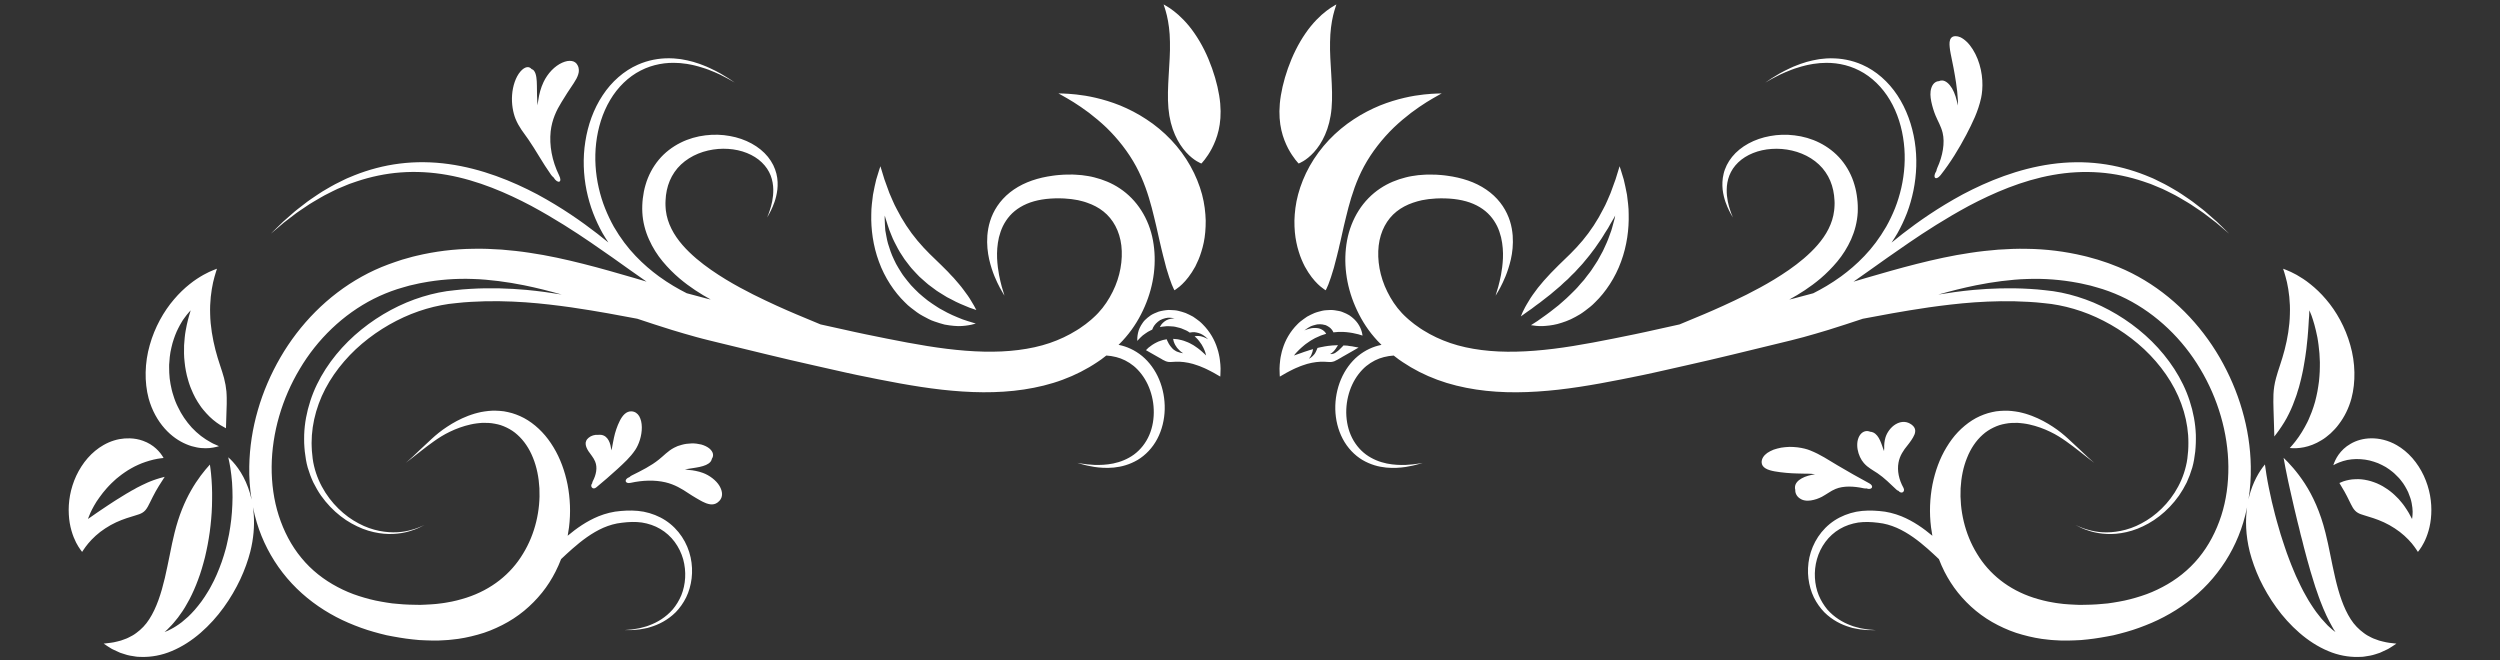 <?xml version="1.0" encoding="UTF-8" standalone="no"?>
<!-- Created with Inkscape (http://www.inkscape.org/) -->
<svg id="svg2" xmlns:rdf="http://www.w3.org/1999/02/22-rdf-syntax-ns#" xmlns="http://www.w3.org/2000/svg" xml:space="preserve" height="165" viewBox="0 0 625 165" width="625" version="1.1" xmlns:cc="http://creativecommons.org/ns#" xmlns:dc="http://purl.org/dc/elements/1.1/"><rect x="0" y="0" width="625" height="165" fill="#333333" stroke="none"/><g id="g10" transform="matrix(1.25,0,0,-1.25,0,165)"><path id="path24" d="m232.72 131.12s0.077-0.208 0.191-0.595c0.134-0.373 0.292-0.932 0.459-1.606 0.326-1.367 0.602-3.231 0.62-5.308 0.111-4.128-0.678-9.152-0.305-13.277 0.181-2.05 0.66-3.827 1.309-5.297 0.641-1.47 1.454-2.635 2.237-3.5 0.784-0.861 1.55-1.431 2.112-1.77 0.569-0.339 0.927-0.472 0.927-0.472s0.278 0.269 0.67 0.78c0.401 0.519 0.922 1.262 1.433 2.237 1.013 1.958 2.036 4.755 1.673 8.961-0.191 2.101-0.745 4.561-1.634 7.058-0.439 1.236-0.956 2.485-1.548 3.673-0.593 1.185-1.263 2.323-1.966 3.336-1.396 2.046-2.983 3.574-4.183 4.48-0.602 0.457-1.094 0.786-1.461 0.989-0.345 0.199-0.536 0.311-0.536 0.311zm34.559 0s-0.187-0.112-0.534-0.311c-0.363-0.203-0.862-0.532-1.464-0.989-1.195-0.906-2.781-2.434-4.178-4.48-0.703-1.013-1.371-2.151-1.961-3.336-0.595-1.188-1.116-2.437-1.555-3.673-0.881-2.497-1.436-4.957-1.625-7.058-0.37-4.206 0.657-7.003 1.661-8.961 0.517-0.975 1.043-1.718 1.439-2.237 0.397-0.511 0.67-0.78 0.67-0.78s0.354 0.133 0.922 0.472 1.328 0.909 2.117 1.77c0.789 0.865 1.597 2.03 2.237 3.5 0.65 1.47 1.124 3.247 1.305 5.297 0.371 4.125-0.411 9.149-0.302 13.277 0.026 2.077 0.292 3.941 0.617 5.308 0.171 0.674 0.324 1.233 0.459 1.606 0.125 0.387 0.191 0.595 0.191 0.595zm123.86-6.352c-0.097 0.001-0.192-0.006-0.284-0.02-0.588-0.096-0.859-0.535-0.936-1.152-0.033-0.311-0.019-0.661 0.02-1.045 0.027-0.397 0.109-0.812 0.189-1.259 0.164-0.894 0.373-1.876 0.575-2.856 0.191-0.989 0.353-1.979 0.492-2.88 0.191-1.233 0.327-2.462 0.388-3.7 0-0.317-0.009-0.641-0.039-0.966-0.191 1.233-0.584 2.503-1.137 3.442-0.572 0.933-1.262 1.536-1.969 1.572-0.248 0.01-0.46-0.04-0.642-0.131-0.353-0.011-0.676-0.152-0.944-0.392-0.26-0.238-0.455-0.571-0.594-0.994-0.267-0.841-0.196-1.744-0.005-2.698 0.196-0.949 0.503-1.958 0.841-2.77 0.479-1.167 1.11-2.156 1.43-3.475 0.478-1.984 0.033-4.622-1.066-7.005-0.1-0.242-0.165-0.454-0.188-0.636-0.412-0.65-0.458-1.137-0.267-1.345 0.182-0.203 0.621-0.1 1.109 0.514 2.035 2.586 3.66 5.282 5.123 8.037 1.244 2.406 2.381 4.64 2.992 7.439 0.182 0.872 0.316 2.096 0.231 3.47-0.077 1.377-0.388 2.903-0.939 4.294-0.555 1.386-1.327 2.624-2.183 3.439-0.425 0.406-0.866 0.717-1.278 0.908-0.323 0.134-0.63 0.207-0.92 0.209zm-257.37-4.423c-1.981 0.009-4.125-0.363-6.194-1.281-2.763-1.207-5.267-3.402-7.05-6.136-1.821-2.735-2.954-5.96-3.461-9.239-0.521-3.291-0.388-6.644 0.248-9.78 0.325-1.565 0.76-3.083 1.309-4.513 0.55-1.432 1.191-2.781 1.889-4.034 0.376-0.646 0.766-1.264 1.167-1.859-0.693 0.568-1.43 1.157-2.214 1.766-3.145 2.43-7.046 5.186-12.022 7.875-2.495 1.317-5.263 2.6-8.236 3.666-2.973 1.07-6.161 1.916-9.436 2.375-3.269 0.461-6.625 0.502-9.838 0.1-3.203-0.397-6.263-1.237-8.997-2.322-0.344-0.141-0.678-0.285-1.012-0.419-0.34-0.136-0.669-0.273-0.989-0.436-0.636-0.317-1.268-0.628-1.88-0.934-0.611-0.303-1.174-0.668-1.748-0.986-0.559-0.332-1.119-0.642-1.625-1.002-1.023-0.701-2.018-1.33-2.864-2.02-0.856-0.669-1.672-1.262-2.356-1.886-0.679-0.609-1.305-1.146-1.845-1.622-0.516-0.509-0.967-0.944-1.33-1.295-0.717-0.705-1.108-1.091-1.108-1.091s0.421 0.354 1.195 1.009c0.383 0.325 0.85 0.726 1.395 1.192 0.574 0.435 1.228 0.935 1.95 1.492 0.708 0.569 1.563 1.106 2.447 1.711 0.88 0.626 1.894 1.179 2.941 1.803 0.521 0.326 1.084 0.597 1.653 0.886 0.579 0.28 1.147 0.597 1.759 0.867 0.617 0.258 1.248 0.519 1.884 0.787 0.315 0.144 0.64 0.257 0.975 0.367 0.334 0.119 0.668 0.233 1.003 0.345 2.71 0.904 5.664 1.554 8.733 1.781 3.068 0.234 6.234 0.055 9.317-0.497 6.19-1.098 11.969-3.629 16.792-6.177 4.809-2.6 8.719-5.147 11.95-7.348 3.232-2.201 5.798-4.044 7.811-5.481 1.511-1.071 2.417-1.702 3.33-2.337-0.823 0.245-1.638 0.485-2.47 0.733-3.327 0.963-6.705 1.945-10.2 2.825-3.479 0.877-7.051 1.679-10.727 2.214-1.835 0.285-3.699 0.478-5.573 0.636-1.892 0.122-3.777 0.214-5.689 0.164-3.814-0.041-7.666-0.515-11.423-1.416-0.469-0.098-0.932-0.237-1.4-0.366l-1.39-0.391-1.377-0.457c-0.459-0.145-0.913-0.303-1.372-0.487-1.836-0.679-3.619-1.492-5.33-2.445-6.855-3.795-12.448-9.553-16.291-16.183-1.922-3.324-3.45-6.855-4.502-10.519-1.061-3.656-1.655-7.447-1.717-11.245-0.048-2.227 0.11-4.459 0.464-6.658-0.189 0.855-0.419 1.655-0.688 2.384-1.148 3.146-2.86 5.106-3.978 6.081 0.162-0.698 0.305-1.425 0.425-2.152 0.139-0.951 0.264-1.916 0.336-2.895 0.028-0.489 0.051-0.977 0.07-1.469 0.019-0.502 0.03-0.988 0.025-1.481-0.024-1.979-0.149-3.973-0.455-5.914-0.077-0.488-0.162-0.975-0.239-1.453-0.086-0.483-0.191-0.96-0.306-1.433-0.105-0.468-0.199-0.942-0.328-1.406-0.13-0.459-0.259-0.918-0.397-1.372-0.287-0.898-0.565-1.788-0.919-2.625-0.325-0.85-0.688-1.668-1.066-2.447-0.416-0.765-0.76-1.528-1.209-2.217-0.22-0.348-0.43-0.679-0.636-1.014-0.225-0.326-0.444-0.64-0.659-0.955-0.425-0.602-0.914-1.152-1.339-1.673-0.445-0.516-0.912-0.975-1.333-1.386-0.454-0.406-0.88-0.766-1.272-1.091-0.411-0.315-0.794-0.578-1.147-0.803-0.335-0.238-0.683-0.396-0.956-0.553-0.286-0.144-0.526-0.264-0.717-0.364-0.402-0.172-0.622-0.244-0.622-0.244s0.192 0.153 0.516 0.453c0.153 0.162 0.35 0.365 0.58 0.594 0.11 0.114 0.234 0.238 0.358 0.367 0.129 0.129 0.249 0.292 0.383 0.436 0.544 0.612 1.147 1.399 1.778 2.347 0.296 0.472 0.636 0.97 0.917 1.53 0.154 0.282 0.315 0.549 0.473 0.845 0.158 0.287 0.302 0.592 0.445 0.898 0.598 1.233 1.146 2.604 1.644 4.062 0.239 0.747 0.488 1.492 0.689 2.281 0.1 0.386 0.219 0.779 0.314 1.18 0.091 0.402 0.182 0.809 0.273 1.22 0.095 0.397 0.162 0.816 0.253 1.233 0.082 0.416 0.163 0.835 0.22 1.256 0.067 0.421 0.133 0.851 0.195 1.272 0.053 0.43 0.101 0.866 0.158 1.292 0.105 0.87 0.168 1.733 0.23 2.608 0.067 0.88 0.067 1.751 0.086 2.63 0.034 1.74-0.047 3.481-0.209 5.162-0.057 0.621-0.144 1.224-0.231 1.825-1.137-1.247-2.504-2.953-3.775-5.195-1.272-2.232-2.438-5-3.289-8.436-0.354-1.377-0.649-2.868-0.955-4.398-0.316-1.524-0.628-3.097-0.986-4.636-0.727-3.092-1.664-6.013-3.117-8.255-0.716-1.133-1.596-2.032-2.591-2.758-0.133-0.086-0.257-0.183-0.377-0.269-0.129-0.086-0.254-0.177-0.388-0.239-0.273-0.144-0.531-0.277-0.784-0.411-0.258-0.153-0.525-0.225-0.773-0.325-0.268-0.095-0.522-0.196-0.766-0.277-0.497-0.143-0.966-0.24-1.391-0.341-0.206-0.052-0.406-0.076-0.588-0.095-0.182-0.024-0.35-0.042-0.503-0.062-0.626-0.076-0.961-0.114-0.961-0.114s0.287-0.191 0.803-0.539c0.143-0.081 0.296-0.188 0.459-0.287 0.163-0.11 0.349-0.226 0.555-0.322 0.42-0.2 0.908-0.439 1.472-0.678 0.291-0.096 0.603-0.191 0.919-0.295 0.324-0.096 0.678-0.23 1.042-0.278 0.372-0.062 0.758-0.124 1.175-0.191 0.2-0.038 0.417-0.048 0.631-0.053 0.211-0.005 0.434-0.014 0.659-0.019 1.773-0.034 3.892 0.311 5.919 1.181 2.036 0.846 4.005 2.123 5.755 3.642 1.749 1.521 3.312 3.26 4.622 5.081 1.319 1.82 2.418 3.724 3.312 5.616 0.879 1.879 1.539 3.748 1.998 5.513 0.669 2.672 0.841 5.099 0.708 7.245-0.037 0.584-0.099 1.144-0.177 1.688 0.213-1.04 0.468-2.072 0.773-3.087 1.095-3.638 2.872-7.07 5.186-10.048 2.313-2.992 5.172-5.507 8.298-7.467 1.558-0.979 3.183-1.834 4.847-2.545 1.663-0.713 3.366-1.339 5.077-1.817 0.841-0.264 1.721-0.445 2.577-0.67 0.865-0.162 1.725-0.339 2.586-0.472 0.86-0.125 1.711-0.283 2.581-0.355 0.435-0.038 0.87-0.085 1.3-0.128 0.43-0.018 0.87-0.044 1.305-0.062 0.865-0.063 1.746-0.029 2.616-0.034 0.439 0.015 0.879 0.049 1.314 0.069l0.655 0.042 0.65 0.067c1.75 0.153 3.48 0.515 5.177 0.984 1.706 0.449 3.341 1.129 4.909 1.922s3.045 1.754 4.388 2.859c1.329 1.099 2.543 2.332 3.594 3.641 1.062 1.315 1.941 2.725 2.678 4.169 0.424 0.833 0.796 1.679 1.125 2.531 0.724 0.684 1.468 1.376 2.255 2.067 1.822 1.596 3.863 3.173 6.195 4.202 1.181 0.506 2.394 0.866 3.733 1.005 1.338 0.167 2.667 0.223 3.967 0.042 1.3-0.207 2.562-0.625 3.68-1.286 1.119-0.654 2.104-1.544 2.878-2.586 0.779-1.046 1.349-2.233 1.703-3.466 0.334-1.229 0.468-2.499 0.397-3.723-0.072-1.229-0.331-2.41-0.761-3.48-0.449-1.071-1.033-2.017-1.717-2.839-1.395-1.596-3.101-2.59-4.611-3.15-0.187-0.072-0.369-0.138-0.556-0.211-0.182-0.051-0.362-0.1-0.534-0.148-0.354-0.086-0.679-0.2-0.994-0.258-0.321-0.052-0.607-0.105-0.884-0.153-0.272-0.048-0.517-0.095-0.742-0.105-0.898-0.076-1.386-0.114-1.386-0.114s0.489-0.001 1.397 0.008c0.225-0.009 0.478 0.02 0.755 0.044 0.272 0.024 0.577 0.052 0.898 0.087 0.325 0.033 0.659 0.118 1.028 0.18 0.181 0.038 0.378 0.073 0.569 0.111 0.187 0.057 0.382 0.115 0.573 0.172 1.596 0.468 3.461 1.361 5.095 2.987 0.794 0.826 1.511 1.816 2.075 2.958 0.554 1.138 0.927 2.434 1.094 3.797 0.163 1.357 0.106 2.791-0.205 4.216-0.316 1.424-0.89 2.831-1.736 4.102-0.841 1.272-1.954 2.403-3.273 3.269-1.32 0.86-2.821 1.444-4.37 1.75-1.548 0.287-3.107 0.276-4.603 0.142-1.501-0.105-3.044-0.497-4.42-1.052-2.423-0.995-4.434-2.433-6.183-3.895 0.104 0.56 0.197 1.12 0.266 1.678 0.373 2.954 0.228 5.851-0.288 8.552-0.545 2.71-1.468 5.248-2.811 7.461-0.67 1.104-1.424 2.136-2.294 3.044-0.86 0.908-1.807 1.698-2.82 2.344-1.013 0.647-2.103 1.117-3.184 1.442-0.535 0.172-1.094 0.25-1.625 0.364-0.54 0.048-1.062 0.129-1.587 0.122-1.042 0.04-2.031-0.101-2.964-0.264-0.463-0.113-0.917-0.203-1.352-0.339-0.425-0.149-0.859-0.262-1.256-0.427-1.616-0.621-2.993-1.386-4.192-2.18-1.21-0.784-2.223-1.626-3.069-2.405-1.716-1.551-2.959-2.8-3.848-3.612-0.44-0.402-0.793-0.703-1.012-0.908-0.239-0.202-0.355-0.306-0.355-0.306s0.498 0.383 1.444 1.119c0.956 0.727 2.328 1.872 4.183 3.192 0.932 0.665 1.993 1.344 3.217 1.927 1.233 0.595 2.628 1.116 4.148 1.453 0.378 0.103 0.774 0.136 1.166 0.205 0.392 0.063 0.794 0.075 1.2 0.116 0.808 0.007 1.631-0.007 2.444-0.175 0.42-0.05 0.812-0.191 1.219-0.294 0.392-0.152 0.788-0.277 1.17-0.48 0.756-0.366 1.492-0.835 2.142-1.433 1.319-1.176 2.39-2.76 3.122-4.608 0.75-1.836 1.165-3.924 1.284-6.089 0.216-4.345-0.811-9.101-3.288-13.111-2.419-4.039-6.311-7.166-11.302-8.781-1.256-0.396-2.557-0.746-3.928-0.961l-0.506-0.086-0.517-0.072c-0.354-0.039-0.699-0.087-1.052-0.13-0.708-0.043-1.415-0.133-2.142-0.142-0.368-0.009-0.735-0.025-1.094-0.045-0.368 0.01-0.731 0.01-1.109 0.02-0.736-0.02-1.482 0.058-2.242 0.081-0.755 0.043-1.5 0.138-2.255 0.195-0.736 0.124-1.492 0.193-2.237 0.355-1.501 0.258-2.983 0.65-4.445 1.123-1.463 0.464-2.883 1.07-4.245 1.792-2.734 1.433-5.244 3.385-7.242 5.833-2.022 2.437-3.523 5.339-4.522 8.441-0.999 3.107-1.448 6.449-1.425 9.814 0.063 6.747 2.07 13.606 5.622 19.531 3.518 5.951 8.695 10.937 14.775 14.017 1.52 0.767 3.094 1.409 4.705 1.938 0.397 0.136 0.812 0.256 1.228 0.366l1.238 0.352 1.262 0.284c0.411 0.095 0.832 0.197 1.253 0.264 3.36 0.638 6.776 0.903 10.189 0.772 1.702-0.041 3.41-0.217 5.111-0.42 1.697-0.222 3.38-0.486 5.067-0.833 2.542-0.511 5.061-1.153 7.562-1.859-2.187 0.361-4.537 0.693-7.066 0.93-3.427 0.304-7.174 0.445-11.233 0.202-1.018-0.041-2.042-0.157-3.089-0.269-1.037-0.096-2.131-0.248-3.211-0.47-2.16-0.442-4.335-1.112-6.453-1.994-4.23-1.788-8.261-4.421-11.65-7.763-3.374-3.344-6.127-7.436-7.57-11.898-0.727-2.222-1.157-4.519-1.234-6.778 0-0.566-0.023-1.128 0-1.684 0.043-0.557 0.048-1.116 0.12-1.661 0.129-1.089 0.291-2.18 0.588-3.222 0.306-1.032 0.675-2.03 1.119-2.973 0.469-0.927 0.974-1.817 1.539-2.63 1.156-1.63 2.496-3.01 3.92-4.114 1.415-1.114 2.94-1.928 4.402-2.511 1.478-0.583 2.921-0.878 4.25-1.003 1.319-0.119 2.514-0.038 3.556 0.134 1.023 0.168 1.879 0.44 2.558 0.683 0.674 0.262 1.189 0.492 1.514 0.683 0.334 0.172 0.517 0.264 0.517 0.264s-0.183-0.082-0.527-0.239c-0.339-0.168-0.86-0.367-1.539-0.597-0.688-0.211-1.544-0.44-2.567-0.561-1.018-0.114-2.194-0.137-3.475 0.044-1.271 0.172-2.667 0.527-4.053 1.148-1.391 0.631-2.811 1.467-4.116 2.595-2.624 2.213-4.918 5.492-5.836 9.402-0.239 0.975-0.345 1.978-0.43 3.02-0.048 0.514-0.029 1.041-0.058 1.559 0 0.528 0.038 1.049 0.058 1.577 0.152 2.111 0.621 4.236 1.367 6.281 1.491 4.109 4.176 7.843 7.417 10.905 3.27 3.047 7.104 5.437 11.072 7.036 1.988 0.791 4.005 1.383 6.008 1.767 0.999 0.204 1.974 0.327 2.997 0.422 0.999 0.098 1.994 0.214 2.969 0.25 3.896 0.237 7.529 0.136 10.866-0.089 3.336-0.236 6.389-0.623 9.162-1.008 5.424-0.795 9.771-1.629 13.214-2.278 2.299-0.765 4.598-1.522 6.909-2.236 1.63-0.502 3.274-0.973 4.923-1.431 0.827-0.213 1.645-0.449 2.481-0.644 0.813-0.199 1.624-0.401 2.442-0.597 3.159-0.767 6.277-1.53 9.341-2.269 3.035-0.753 6.109-1.436 9.097-2.123 1.496-0.334 2.973-0.668 4.45-1.003 0.731-0.162 1.457-0.329 2.189-0.492 0.731-0.167 1.447-0.325 2.159-0.466 5.712-1.173 11.345-2.299 16.913-2.928 5.564-0.621 11.094-0.773 16.437 0.036 2.664 0.406 5.278 1.03 7.753 1.953 2.477 0.913 4.82 2.109 6.933 3.531 0.268 0.182 0.525 0.359 0.784 0.536 0.258 0.184 0.501 0.387 0.744 0.573 0.09 0.068 0.172 0.133 0.259 0.2 0.646-0.042 1.308-0.137 1.978-0.312 1.196-0.299 2.406-0.887 3.519-1.795 1.099-0.918 2.085-2.181 2.792-3.686 0.698-1.496 1.132-3.222 1.194-4.984 0.076-1.755-0.21-3.54-0.889-5.122-0.678-1.584-1.758-2.944-3.053-3.898-0.651-0.478-1.345-0.851-2.052-1.147-0.698-0.306-1.425-0.492-2.112-0.65-1.386-0.282-2.677-0.314-3.747-0.281-1.072 0.052-1.932 0.162-2.52 0.253-0.598 0.104-0.913 0.153-0.913 0.153s0.307-0.092 0.88-0.259c0.583-0.172 1.434-0.378 2.519-0.55 1.077-0.162 2.404-0.271 3.905-0.128 0.751 0.086 1.54 0.21 2.342 0.464 0.813 0.248 1.625 0.598 2.419 1.061 1.578 0.942 2.993 2.417 3.934 4.213 0.941 1.785 1.439 3.849 1.486 5.908 0.048 2.06-0.338 4.124-1.117 5.98-0.774 1.853-1.97 3.494-3.403 4.681-1.443 1.183-3.074 1.91-4.619 2.216-0.033 0.006-0.064 0.008-0.097 0.014 0.046 0.046 0.09 0.089 0.136 0.134 0.459 0.44 0.88 0.922 1.291 1.392 1.654 1.913 2.896 4.025 3.828 6.181 1.869 4.319 2.419 8.912 1.63 13.191-0.387 2.136-1.184 4.187-2.322 5.97-1.133 1.797-2.625 3.303-4.27 4.4-1.644 1.107-3.418 1.802-5.119 2.227-0.86 0.232-1.701 0.335-2.523 0.45-0.41 0.04-0.813 0.058-1.214 0.089-0.205 0.01-0.406 0.018-0.603 0.03-0.2 0-0.391 0-0.583-0.005-0.391-0.007-0.783-0.012-1.156-0.016-0.378-0.031-0.756-0.059-1.123-0.08-0.368-0.022-0.735-0.087-1.103-0.128-0.359-0.041-0.717-0.101-1.072-0.167-1.424-0.254-2.792-0.639-4.062-1.163-1.277-0.533-2.447-1.211-3.461-2.019s-1.863-1.741-2.523-2.725c-0.66-0.985-1.128-2.008-1.439-3.009-0.32-0.997-0.468-1.972-0.55-2.88-0.134-1.828 0.068-3.413 0.362-4.761 0.623-2.689 1.512-4.462 2.105-5.609 0.306-0.574 0.545-0.984 0.708-1.252 0.162-0.27 0.247-0.406 0.247-0.406s-0.042 0.149-0.133 0.448c-0.095 0.301-0.248 0.758-0.411 1.372-0.32 1.229-0.808 3.115-0.928 5.658-0.051 1.267 0.029 2.703 0.372 4.2 0.192 0.74 0.442 1.503 0.795 2.236 0.364 0.732 0.822 1.441 1.395 2.086 1.157 1.293 2.792 2.302 4.812 2.87 1.009 0.285 2.11 0.462 3.286 0.544 0.286 0.026 0.583 0.044 0.883 0.044 0.307 0 0.608 0.023 0.913 0.009 0.316-0.008 0.622-0.018 0.947-0.028 0.301-0.026 0.613-0.055 0.928-0.081 0.158-0.014 0.306-0.027 0.469-0.041 0.153-0.021 0.305-0.05 0.458-0.069 0.316-0.053 0.631-0.098 0.938-0.153 0.602-0.153 1.228-0.285 1.811-0.509 1.191-0.406 2.309-0.981 3.27-1.753 1.926-1.537 3.231-3.909 3.575-6.811 0.33-2.882-0.215-6.198-1.731-9.231-0.75-1.513-1.705-2.983-2.9-4.252-0.306-0.311-0.6-0.636-0.938-0.92-0.159-0.144-0.3-0.293-0.487-0.441l-0.553-0.447c-0.182-0.146-0.365-0.303-0.556-0.447l-0.583-0.412c-0.192-0.139-0.383-0.285-0.588-0.419l-0.608-0.383c-1.645-1.028-3.441-1.881-5.386-2.545-1.95-0.665-4.049-1.114-6.253-1.394-4.416-0.569-9.264-0.387-14.362 0.242-5.125 0.631-10.498 1.729-16.23 2.905-0.722 0.136-1.434 0.293-2.141 0.455-0.712 0.155-1.431 0.316-2.147 0.478-1.444 0.321-2.896 0.639-4.364 0.964-0.11 0.024-0.223 0.049-0.333 0.073-1.099 0.452-2.694 1.103-4.902 2.045-2.266 0.959-5.129 2.224-8.556 3.933-1.711 0.868-3.565 1.847-5.492 3.019-1.926 1.178-3.953 2.526-5.903 4.18-1.931 1.654-3.81 3.623-4.961 5.941-0.579 1.152-0.976 2.382-1.125 3.658-0.019 0.325-0.072 0.628-0.072 0.988l-0.008 0.516 0.019 0.519c0.029 0.683 0.104 1.362 0.248 2.022 0.277 1.324 0.793 2.565 1.548 3.655 0.746 1.097 1.758 2.024 2.906 2.748 1.156 0.731 2.457 1.247 3.795 1.558 1.343 0.308 2.71 0.416 4.039 0.325 2.648-0.163 5.105-1.144 6.716-2.702 0.401-0.389 0.756-0.805 1.053-1.247 0.291-0.445 0.534-0.9 0.716-1.366 0.363-0.947 0.506-1.901 0.525-2.783 0.029-1.766-0.371-3.2-0.687-4.152-0.081-0.236-0.152-0.445-0.214-0.627-0.072-0.184-0.13-0.337-0.183-0.459-0.1-0.249-0.148-0.375-0.148-0.375s0.068 0.118 0.202 0.35c0.067 0.112 0.153 0.26 0.244 0.428 0.091 0.172 0.192 0.37 0.311 0.602 0.44 0.911 1.066 2.294 1.291 4.202 0.1 0.944 0.096 2.03-0.191 3.172-0.139 0.569-0.358 1.14-0.631 1.714-0.287 0.569-0.641 1.122-1.061 1.648-1.711 2.122-4.499 3.622-7.611 4.17-1.558 0.289-3.211 0.344-4.889 0.136-1.678-0.199-3.384-0.673-4.995-1.483-1.606-0.804-3.136-1.951-4.345-3.411-1.21-1.456-2.118-3.196-2.639-5.003-0.272-0.904-0.444-1.817-0.55-2.73-0.028-0.232-0.052-0.456-0.067-0.691l-0.037-0.678c-0.033-0.447-0.001-0.943 0.009-1.409 0.095-1.9 0.584-3.756 1.33-5.405 0.736-1.654 1.682-3.142 2.748-4.416 1.057-1.273 2.189-2.398 3.341-3.378 2.11-1.786 4.241-3.125 6.264-4.234-0.284 0.069-0.565 0.137-0.848 0.203-1.304 0.336-2.623 0.684-3.952 1.055-1.685 0.852-3.553 1.913-5.556 3.369-1.525 1.116-3.111 2.449-4.659 4.077-1.563 1.625-3.045 3.579-4.364 5.852-0.636 1.147-1.234 2.38-1.75 3.678-0.521 1.301-0.947 2.679-1.272 4.111-0.651 2.851-0.869 5.925-0.516 8.958 0.354 3.03 1.266 6.027 2.791 8.589 1.511 2.567 3.661 4.663 6.109 5.903 2.443 1.26 5.11 1.672 7.486 1.509 0.143-0.005 0.297-0.016 0.436-0.02 0.152-0.021 0.295-0.036 0.433-0.053 0.297-0.033 0.585-0.069 0.852-0.1 0.282-0.055 0.555-0.104 0.827-0.15 0.129-0.033 0.263-0.052 0.397-0.081 0.134-0.033 0.258-0.063 0.392-0.094 0.507-0.132 1.004-0.253 1.472-0.416 0.468-0.141 0.919-0.284 1.339-0.453 0.842-0.306 1.578-0.663 2.228-0.947 0.636-0.326 1.186-0.597 1.616-0.836 0.869-0.493 1.342-0.766 1.342-0.766s-0.453 0.303-1.275 0.863c-0.431 0.272-0.956 0.581-1.578 0.953-0.626 0.333-1.338 0.74-2.18 1.105-0.411 0.204-0.86 0.376-1.323 0.558-0.464 0.2-0.962 0.354-1.488 0.517-0.124 0.041-0.254 0.087-0.392 0.13-0.129 0.034-0.268 0.065-0.402 0.105-0.277 0.065-0.554 0.137-0.841 0.208-0.282 0.06-0.578 0.108-0.87 0.167-0.153 0.024-0.306 0.052-0.459 0.083-0.153 0.014-0.301 0.031-0.459 0.05-0.615 0.081-1.257 0.125-1.917 0.128zm232.47 0c-0.661-0.003-1.302-0.047-1.919-0.128-0.155-0.019-0.307-0.036-0.459-0.05-0.155-0.031-0.307-0.059-0.455-0.083-0.297-0.059-0.588-0.107-0.875-0.167-0.282-0.071-0.563-0.143-0.836-0.208-0.139-0.04-0.273-0.071-0.411-0.105-0.131-0.043-0.264-0.089-0.389-0.13-0.525-0.163-1.022-0.317-1.481-0.517-0.478-0.182-0.918-0.354-1.33-0.558-0.832-0.365-1.547-0.772-2.178-1.105-0.621-0.372-1.153-0.681-1.573-0.953-0.826-0.559-1.275-0.863-1.275-0.863s0.466 0.273 1.337 0.766c0.439 0.239 0.984 0.51 1.625 0.836 0.65 0.284 1.378 0.641 2.227 0.947 0.407 0.169 0.862 0.312 1.331 0.453 0.468 0.163 0.964 0.284 1.472 0.416 0.133 0.031 0.268 0.061 0.391 0.094 0.138 0.029 0.267 0.048 0.402 0.081 0.268 0.046 0.535 0.095 0.822 0.15 0.278 0.031 0.559 0.067 0.85 0.1 0.145 0.017 0.288 0.032 0.433 0.053 0.148 0.004 0.294 0.015 0.442 0.02 2.377 0.163 5.045-0.249 7.487-1.509 2.444-1.24 4.597-3.341 6.109-5.903 1.523-2.562 2.436-5.559 2.784-8.589 0.363-3.033 0.136-6.107-0.509-8.958-0.33-1.432-0.752-2.81-1.267-4.111-0.522-1.298-1.12-2.531-1.764-3.678-1.318-2.273-2.797-4.227-4.359-5.852-1.545-1.628-3.135-2.961-4.661-4.077-2.005-1.456-3.873-2.518-5.558-3.37-1.324-0.37-2.643-0.718-3.945-1.053-0.286-0.066-0.567-0.135-0.852-0.205 2.031 1.11 4.157 2.45 6.273 4.236 1.146 0.98 2.27 2.105 3.336 3.378 1.06 1.274 2.009 2.762 2.755 4.416 0.736 1.649 1.222 3.505 1.328 5.405 0 0.466 0.038 0.962 0.005 1.409-0.02 0.456-0.048 0.913-0.111 1.369-0.099 0.913-0.271 1.826-0.544 2.73-0.516 1.807-1.424 3.547-2.639 5.003-1.213 1.46-2.745 2.607-4.345 3.411-1.611 0.81-3.321 1.284-5.005 1.483-1.672 0.208-3.326 0.153-4.884-0.136-3.108-0.548-5.9-2.048-7.611-4.17-0.422-0.526-0.774-1.079-1.061-1.648-0.272-0.574-0.496-1.145-0.625-1.714-0.284-1.142-0.291-2.228-0.198-3.177 0.227-1.903 0.852-3.286 1.291-4.197 0.125-0.232 0.221-0.43 0.311-0.602 0.096-0.168 0.178-0.316 0.25-0.428 0.129-0.232 0.205-0.35 0.205-0.35s-0.059 0.126-0.152 0.375c-0.053 0.122-0.116 0.275-0.188 0.459-0.062 0.182-0.13 0.391-0.216 0.627-0.316 0.952-0.721 2.386-0.686 4.152 0.017 0.882 0.161 1.836 0.528 2.783 0.182 0.466 0.425 0.921 0.713 1.366 0.301 0.442 0.651 0.858 1.052 1.247 1.617 1.558 4.068 2.539 6.717 2.702 1.324 0.091 2.701-0.017 4.039-0.325 1.338-0.311 2.638-0.827 3.795-1.558 1.146-0.724 2.156-1.651 2.902-2.748 0.76-1.09 1.275-2.331 1.553-3.655 0.142-0.66 0.221-1.339 0.255-2.022l0.022-0.519-0.014-0.516c0-0.359-0.052-0.662-0.078-0.988-0.146-1.276-0.539-2.506-1.117-3.658-1.152-2.318-3.034-4.287-4.966-5.941-1.945-1.654-3.977-3.002-5.905-4.18-1.926-1.172-3.779-2.151-5.486-3.019-3.432-1.709-6.292-2.974-8.552-3.933-2.219-0.942-3.816-1.594-4.906-2.045-0.111-0.024-0.224-0.049-0.334-0.073-1.473-0.325-2.925-0.643-4.358-0.964-0.727-0.162-1.435-0.323-2.152-0.478-0.707-0.162-1.423-0.319-2.142-0.455-5.735-1.176-11.104-2.274-16.223-2.905-5.105-0.629-9.95-0.811-14.372-0.242-2.203 0.28-4.297 0.729-6.248 1.394-1.949 0.664-3.749 1.517-5.394 2.545l-0.605 0.383c-0.207 0.134-0.397 0.28-0.588 0.419l-0.58 0.412c-0.189 0.144-0.377 0.301-0.559 0.447l-0.548 0.447c-0.188 0.148-0.329 0.297-0.492 0.441-0.336 0.284-0.63 0.609-0.938 0.92-1.195 1.269-2.15 2.739-2.897 4.252-1.515 3.033-2.064 6.349-1.73 9.231 0.344 2.902 1.643 5.274 3.575 6.811 0.965 0.772 2.084 1.347 3.264 1.753 0.588 0.224 1.21 0.356 1.817 0.509 0.307 0.055 0.62 0.1 0.931 0.153 0.154 0.019 0.306 0.048 0.459 0.069 0.162 0.014 0.316 0.027 0.478 0.041 0.307 0.026 0.618 0.055 0.938 0.081 0.305 0.01 0.612 0.02 0.927 0.028 0.306 0.014 0.612-0.009 0.917-0.009 0.302 0 0.597-0.018 0.884-0.044 1.172-0.082 2.272-0.259 3.284-0.544 2.027-0.568 3.661-1.577 4.809-2.87 0.578-0.645 1.031-1.354 1.4-2.086 0.358-0.733 0.599-1.496 0.789-2.236 0.349-1.497 0.43-2.933 0.378-4.2-0.12-2.543-0.607-4.429-0.931-5.658-0.164-0.614-0.314-1.071-0.412-1.372-0.086-0.299-0.125-0.448-0.125-0.448s0.079 0.136 0.241 0.406c0.162 0.268 0.41 0.678 0.711 1.252 0.588 1.147 1.478 2.92 2.1 5.609 0.3 1.348 0.495 2.933 0.366 4.761-0.08 0.908-0.228 1.883-0.548 2.88-0.317 1.001-0.784 2.024-1.442 3.009-0.657 0.984-1.502 1.917-2.52 2.725-1.014 0.808-2.184 1.486-3.455 2.019-1.277 0.523-2.65 0.908-4.069 1.163-0.354 0.066-0.713 0.126-1.077 0.167-0.363 0.041-0.731 0.106-1.1 0.128-0.373 0.021-0.745 0.049-1.116 0.08-0.379 0.004-0.767 0.009-1.164 0.016-0.191 0.005-0.385 0.005-0.586 0.005-0.192-0.012-0.393-0.02-0.598-0.03-0.402-0.031-0.809-0.049-1.219-0.089-0.822-0.115-1.665-0.218-2.514-0.45-1.708-0.425-3.477-1.12-5.125-2.227-1.645-1.097-3.136-2.603-4.273-4.4-1.129-1.783-1.926-3.834-2.322-5.97-0.785-4.279-0.236-8.872 1.634-13.191 0.931-2.156 2.17-4.268 3.822-6.181 0.416-0.47 0.833-0.952 1.302-1.392 0.043-0.044 0.09-0.087 0.134-0.133-0.034-0.006-0.067-0.009-0.102-0.016-1.543-0.306-3.168-1.033-4.611-2.216-1.439-1.187-2.625-2.828-3.408-4.681-0.779-1.856-1.172-3.92-1.125-5.98 0.049-2.059 0.544-4.123 1.491-5.908 0.941-1.795 2.358-3.271 3.934-4.213 0.789-0.463 1.611-0.813 2.414-1.061 0.802-0.254 1.597-0.378 2.342-0.464 1.505-0.143 2.83-0.034 3.916 0.128 1.08 0.172 1.935 0.378 2.509 0.55 0.573 0.167 0.889 0.259 0.889 0.259s-0.32-0.049-0.914-0.153c-0.592-0.091-1.456-0.201-2.517-0.253-1.08-0.033-2.368-0.001-3.758 0.281-0.688 0.158-1.411 0.344-2.114 0.65-0.703 0.296-1.394 0.669-2.045 1.147-1.3 0.954-2.376 2.314-3.053 3.898-0.68 1.582-0.961 3.367-0.895 5.122 0.072 1.762 0.498 3.488 1.195 4.984 0.707 1.505 1.692 2.768 2.791 3.686 1.12 0.908 2.324 1.496 3.523 1.795 0.67 0.175 1.332 0.27 1.975 0.312 0.086-0.067 0.169-0.132 0.258-0.2 0.248-0.186 0.492-0.389 0.75-0.573 0.263-0.177 0.522-0.354 0.78-0.536 2.113-1.422 4.454-2.618 6.931-3.531 2.476-0.923 5.096-1.547 7.758-1.953 5.344-0.809 10.874-0.657 16.438-0.036 5.564 0.629 11.206 1.755 16.912 2.928 0.707 0.141 1.425 0.299 2.159 0.466 0.727 0.163 1.46 0.33 2.191 0.492 1.472 0.335 2.955 0.669 4.445 1.003 2.992 0.687 6.072 1.37 9.102 2.123 3.064 0.739 6.175 1.502 9.339 2.269 0.813 0.196 1.626 0.398 2.447 0.597 0.822 0.195 1.645 0.431 2.477 0.644 1.645 0.458 3.288 0.929 4.923 1.431 2.309 0.714 4.611 1.472 6.912 2.237 3.445 0.649 7.787 1.482 13.208 2.277 2.777 0.385 5.826 0.772 9.164 1.008 3.336 0.225 6.963 0.326 10.869 0.089 0.97-0.036 1.958-0.152 2.962-0.25 1.013-0.095 2.005-0.218 3.003-0.422 1.994-0.384 4.015-0.976 6-1.767 3.966-1.599 7.803-3.989 11.073-7.036 3.252-3.062 5.928-6.796 7.414-10.905 0.756-2.045 1.219-4.171 1.373-6.277 0.023-0.533 0.065-1.053 0.05-1.581-0.014-0.518 0.001-1.045-0.05-1.559-0.078-1.042-0.191-2.045-0.436-3.02-0.914-3.91-3.198-7.189-5.827-9.402-1.31-1.128-2.73-1.964-4.117-2.595-1.394-0.621-2.777-0.976-4.059-1.148-1.279-0.181-2.454-0.158-3.473-0.044-1.018 0.121-1.869 0.35-2.562 0.561-0.683 0.23-1.204 0.429-1.544 0.597-0.343 0.157-0.525 0.239-0.525 0.239s0.176-0.092 0.512-0.264c0.328-0.191 0.84-0.421 1.512-0.683 0.68-0.243 1.539-0.515 2.573-0.683 1.027-0.172 2.228-0.253 3.556-0.134 1.319 0.125 2.772 0.42 4.244 1.003 1.463 0.583 2.982 1.397 4.398 2.511 1.43 1.104 2.762 2.484 3.92 4.114 0.562 0.813 1.081 1.703 1.544 2.63 0.435 0.947 0.811 1.941 1.113 2.973 0.297 1.042 0.465 2.133 0.594 3.222 0.066 0.545 0.076 1.104 0.109 1.661 0.033 0.556 0.009 1.118 0.009 1.684-0.082 2.259-0.505 4.556-1.238 6.778-1.438 4.462-4.197 8.554-7.57 11.898-3.384 3.341-7.424 5.974-11.645 7.763-2.123 0.882-4.293 1.552-6.453 1.994-1.09 0.222-2.179 0.374-3.216 0.47-1.047 0.112-2.071 0.228-3.095 0.269-4.053 0.243-7.804 0.102-11.222-0.202-2.529-0.237-4.88-0.567-7.067-0.928 2.499 0.706 5.023 1.347 7.562 1.858 1.684 0.347 3.366 0.611 5.064 0.833 1.697 0.203 3.403 0.379 5.114 0.42 3.408 0.131 6.831-0.134 10.192-0.772 0.42-0.067 0.835-0.169 1.255-0.264l1.253-0.284 1.238-0.352c0.416-0.11 0.839-0.23 1.23-0.366 1.617-0.528 3.188-1.171 4.713-1.938 6.072-3.08 11.247-8.066 14.77-14.017 3.547-5.925 5.56-12.784 5.622-19.531 0.02-3.365-0.42-6.707-1.423-9.814-1.004-3.102-2.509-6.004-4.523-8.441-2.006-2.448-4.503-4.4-7.247-5.833-1.361-0.722-2.777-1.328-4.244-1.792-1.459-0.473-2.936-0.865-4.436-1.123-0.755-0.162-1.504-0.231-2.237-0.355-0.76-0.057-1.511-0.152-2.267-0.195-0.753-0.023-1.508-0.101-2.245-0.081-0.363-0.01-0.73-0.01-1.103-0.02-0.363 0.02-0.732 0.036-1.089 0.045-0.732 0.009-1.44 0.099-2.147 0.142-0.35 0.043-0.698 0.091-1.053 0.13l-0.516 0.072-0.506 0.086c-1.367 0.215-2.676 0.565-3.928 0.961-4.991 1.615-8.878 4.742-11.302 8.781-2.475 4.01-3.498 8.766-3.288 13.111 0.123 2.165 0.535 4.253 1.289 6.089 0.726 1.848 1.799 3.432 3.117 4.608 0.66 0.598 1.387 1.067 2.15 1.433 0.373 0.203 0.777 0.328 1.169 0.48 0.401 0.103 0.796 0.244 1.208 0.294 0.817 0.168 1.64 0.182 2.452 0.175 0.407-0.041 0.802-0.053 1.195-0.116 0.396-0.069 0.79-0.102 1.167-0.205 1.519-0.337 2.922-0.858 4.15-1.453 1.233-0.583 2.282-1.262 3.22-1.927 1.855-1.32 3.223-2.465 4.178-3.192 0.947-0.736 1.444-1.119 1.444-1.119s-0.115 0.104-0.348 0.306c-0.226 0.205-0.581 0.506-1.014 0.908-0.895 0.812-2.137 2.062-3.858 3.612-0.847 0.779-1.854 1.621-3.059 2.405-1.203 0.794-2.579 1.559-4.195 2.18-0.402 0.165-0.833 0.278-1.255 0.427-0.439 0.136-0.893 0.226-1.352 0.339-0.934 0.163-1.927 0.304-2.958 0.264-0.531 0.007-1.063-0.074-1.598-0.122-0.535-0.114-1.09-0.192-1.625-0.364-1.08-0.325-2.17-0.795-3.183-1.442-1.008-0.646-1.959-1.436-2.83-2.344-0.866-0.908-1.616-1.94-2.284-3.044-1.349-2.213-2.266-4.751-2.811-7.461-0.518-2.701-0.656-5.598-0.283-8.552 0.068-0.559 0.16-1.12 0.264-1.681-1.747 1.463-3.758 2.903-6.183 3.898-1.381 0.555-2.92 0.947-4.422 1.052-1.49 0.134-3.057 0.145-4.606-0.142-1.543-0.306-3.045-0.89-4.364-1.75-1.32-0.866-2.433-1.997-3.275-3.269-0.84-1.271-1.425-2.678-1.741-4.102-0.305-1.425-0.362-2.859-0.198-4.216 0.171-1.363 0.535-2.659 1.089-3.797 0.563-1.142 1.282-2.132 2.075-2.958 1.634-1.626 3.498-2.519 5.095-2.987 0.192-0.057 0.39-0.115 0.578-0.172 0.191-0.038 0.377-0.073 0.569-0.111 0.363-0.062 0.697-0.147 1.023-0.18 0.325-0.035 0.63-0.064 0.902-0.087 0.273-0.024 0.532-0.053 0.753-0.044 0.908-0.009 1.4-0.008 1.4-0.008 0 0-0.488 0.038-1.391 0.114-0.22 0.01-0.468 0.057-0.742 0.105-0.271 0.048-0.569 0.101-0.886 0.153-0.314 0.058-0.634 0.172-0.994 0.258-0.172 0.048-0.352 0.097-0.534 0.148-0.182 0.073-0.364 0.139-0.556 0.211-1.505 0.56-3.21 1.554-4.616 3.15-0.668 0.822-1.266 1.768-1.708 2.839-0.433 1.07-0.69 2.251-0.759 3.48-0.07 1.224 0.059 2.494 0.403 3.723 0.344 1.233 0.918 2.42 1.697 3.466 0.77 1.042 1.753 1.932 2.872 2.586 1.127 0.661 2.386 1.079 3.681 1.286 1.301 0.181 2.629 0.125 3.967-0.042 1.339-0.139 2.551-0.499 3.727-1.005 2.344-1.029 4.39-2.606 6.206-4.202 0.786-0.693 1.523-1.385 2.248-2.07 0.328-0.851 0.699-1.696 1.12-2.528 0.742-1.444 1.628-2.854 2.683-4.169 1.052-1.309 2.26-2.542 3.598-3.641 1.344-1.105 2.816-2.066 4.384-2.859 1.566-0.793 3.208-1.473 4.912-1.922 1.693-0.469 3.427-0.831 5.173-0.984l0.648-0.067 0.661-0.042c0.435-0.02 0.87-0.054 1.309-0.069 0.869 0.005 1.745-0.029 2.62 0.034 0.43 0.018 0.864 0.044 1.308 0.062 0.422 0.043 0.861 0.09 1.297 0.128 0.865 0.072 1.716 0.23 2.577 0.355 0.859 0.133 1.725 0.31 2.591 0.472 0.851 0.225 1.729 0.406 2.575 0.67 1.717 0.478 3.4 1.105 5.072 1.812 1.664 0.716 3.29 1.571 4.853 2.55 3.121 1.96 5.99 4.475 8.289 7.467 2.322 2.978 4.094 6.41 5.194 10.048 0.304 1.007 0.558 2.029 0.77 3.059-0.355-2.527-0.309-5.514 0.531-8.905 0.459-1.764 1.119-3.633 1.997-5.522 0.899-1.883 1.999-3.785 3.317-5.606 1.31-1.821 2.869-3.562 4.623-5.083 1.744-1.519 3.714-2.795 5.745-3.641 2.031-0.875 4.146-1.215 5.923-1.181 0.228 0.005 0.449 0.014 0.664 0.019 0.215 0.005 0.426 0.015 0.627 0.053 0.42 0.068 0.802 0.128 1.175 0.191 0.367 0.048 0.713 0.183 1.05 0.273 0.311 0.11 0.619 0.204 0.919 0.3 0.561 0.239 1.046 0.48 1.462 0.68 0.205 0.091 0.393 0.211 0.559 0.32 0.164 0.101 0.316 0.205 0.455 0.286 0.521 0.349 0.814 0.541 0.814 0.541s-0.345 0.037-0.966 0.114c-0.155 0.019-0.327 0.04-0.508 0.058-0.182 0.02-0.374 0.049-0.583 0.102-0.432 0.1-0.899 0.195-1.397 0.339-0.238 0.081-0.498 0.182-0.756 0.277-0.257 0.101-0.525 0.173-0.783 0.325-0.254 0.129-0.506 0.268-0.783 0.411-0.135 0.063-0.26 0.153-0.383 0.239-0.125 0.086-0.244 0.181-0.373 0.267-0.994 0.727-1.882 1.62-2.608 2.758-1.445 2.242-2.377 5.158-3.098 8.256-0.363 1.539-0.67 3.111-0.984 4.636-0.317 1.53-0.608 3.021-0.967 4.398-1.041 4.178-2.533 7.37-4.119 9.822-1.578 2.434-3.194 4.139-4.256 5.162 0.121-0.67 0.24-1.338 0.373-2.016 0.168-0.884 0.363-1.775 0.545-2.673 0.086-0.449 0.191-0.894 0.297-1.339 0.092-0.454 0.201-0.897 0.306-1.352 0.391-1.801 0.831-3.59 1.252-5.359 0.1-0.449 0.219-0.879 0.334-1.319 0.086-0.435 0.21-0.87 0.306-1.3 0.115-0.431 0.22-0.859 0.341-1.275 0.1-0.421 0.208-0.843 0.309-1.258 0.219-0.832 0.441-1.645 0.65-2.439 0.201-0.793 0.469-1.549 0.65-2.303 0.225-0.737 0.439-1.468 0.659-2.152 0.106-0.344 0.215-0.687 0.317-1.022 0.109-0.33 0.223-0.651 0.337-0.961 0.197-0.651 0.446-1.229 0.641-1.802 0.215-0.569 0.454-1.09 0.636-1.597 0.219-0.502 0.43-0.967 0.617-1.387 0.205-0.42 0.407-0.792 0.573-1.156 0.168-0.353 0.349-0.634 0.492-0.912 0.154-0.272 0.287-0.502 0.383-0.683 0.238-0.359 0.362-0.541 0.362-0.541s-0.201 0.138-0.555 0.411c-0.162 0.148-0.373 0.335-0.617 0.55-0.119 0.114-0.241 0.224-0.386 0.353-0.133 0.124-0.252 0.277-0.4 0.431-0.574 0.588-1.225 1.346-1.903 2.273-0.316 0.479-0.699 0.952-1.023 1.502-0.162 0.268-0.334 0.541-0.516 0.822-0.173 0.288-0.327 0.582-0.508 0.889-0.704 1.199-1.338 2.562-2.002 3.986-0.293 0.737-0.637 1.469-0.934 2.239-0.152 0.382-0.304 0.764-0.448 1.166-0.143 0.401-0.291 0.794-0.444 1.195-0.148 0.401-0.284 0.812-0.417 1.223-0.144 0.411-0.286 0.827-0.411 1.242-0.132 0.421-0.272 0.843-0.411 1.272-0.119 0.421-0.253 0.851-0.372 1.281-0.248 0.86-0.507 1.729-0.731 2.609-0.217 0.884-0.445 1.77-0.659 2.658-0.397 1.788-0.79 3.585-1.077 5.402-0.115 0.665-0.211 1.338-0.297 2.017-1.146-1.395-2.421-3.526-3.164-6.442-0.045-0.179-0.081-0.37-0.122-0.555 0.349 2.185 0.504 4.402 0.458 6.614-0.059 3.798-0.655 7.589-1.72 11.245-1.053 3.664-2.582 7.195-4.498 10.519-3.85 6.63-9.441 12.388-16.288 16.183-1.715 0.953-3.498 1.766-5.338 2.445-0.455 0.184-0.914 0.343-1.367 0.487l-1.383 0.456-1.391 0.388c-0.462 0.129-0.931 0.268-1.4 0.366-3.758 0.901-7.609 1.375-11.42 1.416-1.912 0.05-3.805-0.042-5.684-0.164-1.882-0.158-3.746-0.351-5.578-0.636-3.675-0.535-7.25-1.337-10.73-2.214-3.49-0.88-6.879-1.862-10.195-2.825-0.832-0.248-1.646-0.488-2.469-0.733 0.91 0.636 1.814 1.267 3.317 2.337 2.024 1.437 4.591 3.28 7.822 5.481 3.232 2.201 7.142 4.748 11.945 7.348 4.828 2.548 10.604 5.079 16.797 6.177 3.078 0.552 6.248 0.731 9.316 0.497 3.069-0.227 6.027-0.877 8.734-1.781 0.334-0.112 0.669-0.226 1.005-0.345 0.328-0.11 0.657-0.223 0.973-0.367 0.641-0.268 1.262-0.529 1.883-0.787 0.611-0.27 1.183-0.587 1.761-0.867 0.564-0.289 1.136-0.56 1.653-0.886 1.041-0.624 2.056-1.177 2.931-1.803 0.892-0.605 1.743-1.142 2.45-1.711 0.727-0.557 1.378-1.057 1.952-1.492 0.549-0.466 1.013-0.867 1.403-1.192 0.766-0.655 1.186-1.009 1.186-1.009s-0.386 0.386-1.108 1.091c-0.364 0.351-0.814 0.786-1.33 1.295-0.535 0.476-1.166 1.013-1.853 1.622-0.67 0.624-1.492 1.217-2.344 1.886-0.849 0.69-1.839 1.319-2.862 2.02-0.512 0.36-1.066 0.67-1.63 1.002-0.574 0.318-1.139 0.683-1.75 0.986-0.611 0.306-1.237 0.617-1.878 0.934-0.31 0.163-0.644 0.3-0.978 0.436-0.34 0.134-0.67 0.278-1.02 0.419-2.738 1.085-5.793 1.925-9.006 2.322-3.207 0.402-6.555 0.361-9.831-0.1-3.269-0.459-6.457-1.305-9.431-2.375-2.977-1.066-5.742-2.349-8.236-3.666-4.972-2.689-8.887-5.445-12.027-7.875-0.789-0.613-1.53-1.205-2.227-1.777 0.404 0.599 0.799 1.219 1.177 1.87 0.707 1.253 1.347 2.602 1.902 4.034 0.545 1.429 0.974 2.947 1.298 4.513 0.636 3.133 0.776 6.489 0.259 9.78-0.51 3.279-1.653 6.504-3.459 9.239-1.793 2.734-4.294 4.929-7.058 6.136-2.071 0.918-4.214 1.29-6.195 1.281zm-252.32-0.516c-0.151-0.002-0.307-0.016-0.47-0.044-0.315-0.067-0.678-0.167-1.023-0.33-0.711-0.315-1.454-0.847-2.112-1.53-0.65-0.679-1.214-1.506-1.606-2.337-0.535-1.137-0.88-2.383-1.052-3.656-0.076-0.333-0.124-0.66-0.172-1.002-0.086 1.313-0.086 2.719-0.105 3.948-0.019 1.223-0.1 2.295-0.536 2.911-0.147 0.216-0.324 0.34-0.525 0.397-0.249 0.294-0.564 0.438-0.947 0.375-0.382-0.067-0.841-0.339-1.3-0.881-0.932-1.088-1.53-2.883-1.655-4.678-0.134-1.797 0.202-3.55 0.68-4.748 0.703-1.735 1.663-2.823 2.6-4.181 1.416-2.038 2.802-4.613 4.494-7.002 0.162-0.237 0.334-0.411 0.506-0.536 0.431-0.722 0.918-0.964 1.166-0.864 0.269 0.103 0.307 0.547-0.042 1.25-1.449 2.961-1.976 6.055-1.688 8.792 0.267 2.378 1.167 4.244 2.189 5.886 0.326 0.514 0.717 1.179 1.147 1.837 0.406 0.615 0.851 1.285 1.281 1.93 0.402 0.609 0.727 1.185 0.9 1.77 0.09 0.287 0.142 0.584 0.123 0.883-0.01 0.294-0.081 0.604-0.244 0.912-0.244 0.488-0.636 0.778-1.181 0.869-0.134 0.02-0.278 0.03-0.428 0.028zm97.769-6.513s0.296-0.163 0.822-0.458c0.258-0.15 0.584-0.317 0.952-0.542 0.368-0.217 0.784-0.472 1.248-0.75 0.454-0.289 0.935-0.619 1.461-0.959 0.517-0.365 1.067-0.754 1.636-1.172 1.113-0.856 2.304-1.841 3.461-2.942 2.294-2.223 4.425-4.936 5.945-7.756 1.53-2.837 2.457-5.729 3.136-8.284 0.344-1.281 0.607-2.487 0.889-3.617 0.267-1.162 0.508-2.233 0.722-3.208 0.111-0.498 0.244-0.977 0.339-1.45 0.096-0.466 0.241-0.913 0.331-1.348 0.1-0.433 0.215-0.849 0.325-1.245 0.09-0.4 0.19-0.774 0.291-1.137 0.411-1.434 0.813-2.57 1.105-3.337 0.311-0.767 0.534-1.166 0.534-1.166s0.392 0.213 1.042 0.755c0.651 0.55 1.535 1.442 2.444 2.847 0.229 0.356 0.458 0.739 0.692 1.158 0.215 0.42 0.426 0.876 0.636 1.373 0.224 0.488 0.386 1.025 0.573 1.594 0.191 0.569 0.336 1.176 0.48 1.831 0.267 1.297 0.401 2.765 0.391 4.383-0.048 1.608-0.239 3.377-0.736 5.242-0.502 1.852-1.272 3.79-2.323 5.661-1.042 1.867-2.362 3.654-3.872 5.241-1.505 1.587-3.192 2.974-4.942 4.114-1.729 1.147-3.523 2.051-5.234 2.761-3.461 1.382-6.582 1.965-8.8 2.202-0.555 0.05-1.051 0.09-1.491 0.131-0.43 0.036-0.813 0.039-1.114 0.056-0.607 0.015-0.942 0.025-0.942 0.025zm76.642 0s-0.33-0.01-0.936-0.025c-0.306-0.017-0.679-0.02-1.119-0.056-0.439-0.041-0.937-0.081-1.492-0.131-2.213-0.237-5.334-0.82-8.795-2.202-1.711-0.71-3.503-1.614-5.237-2.761-1.744-1.14-3.431-2.527-4.942-4.114-1.5-1.587-2.826-3.374-3.873-5.241-1.046-1.871-1.815-3.809-2.312-5.661-0.506-1.865-0.694-3.634-0.741-5.242-0.014-1.618 0.118-3.086 0.395-4.383 0.139-0.655 0.279-1.262 0.47-1.831 0.186-0.569 0.349-1.106 0.573-1.594 0.209-0.497 0.424-0.953 0.641-1.373 0.228-0.419 0.459-0.802 0.687-1.158 0.912-1.405 1.797-2.297 2.448-2.847 0.65-0.542 1.042-0.755 1.042-0.755s0.227 0.399 0.534 1.166c0.295 0.768 0.694 1.903 1.1 3.337 0.104 0.363 0.2 0.738 0.295 1.137 0.116 0.396 0.22 0.812 0.325 1.245 0.086 0.435 0.229 0.882 0.334 1.348 0.086 0.473 0.221 0.952 0.334 1.45 0.217 0.975 0.459 2.046 0.717 3.208 0.287 1.13 0.55 2.336 0.894 3.617 0.683 2.555 1.601 5.447 3.136 8.284 1.524 2.82 3.658 5.533 5.953 7.756 1.156 1.101 2.336 2.086 3.455 2.942 0.568 0.418 1.113 0.807 1.631 1.172 0.525 0.34 1.01 0.67 1.461 0.959 0.467 0.278 0.884 0.533 1.248 0.75 0.369 0.225 0.692 0.392 0.956 0.542 0.529 0.295 0.816 0.458 0.816 0.458zm35.59-14.562s-0.305-0.985-0.803-2.608c-0.278-0.803-0.622-1.736-1.005-2.761-0.453-1.004-0.86-2.121-1.473-3.206-1.107-2.217-2.559-4.427-4.138-6.306-1.579-1.898-3.29-3.476-4.77-4.905-2.205-2.168-3.93-4.104-5.164-5.906-0.315-0.442-0.601-0.879-0.839-1.3-0.25-0.42-0.488-0.791-0.684-1.166-0.406-0.732-0.679-1.379-0.875-1.877 0.43 0.309 0.865 0.62 1.298 0.933 0.287 0.198 0.572 0.397 0.863 0.6 0.277 0.212 0.563 0.42 0.831 0.633 0.572 0.416 1.153 0.818 1.688 1.272l0.836 0.65c0.277 0.211 0.555 0.42 0.809 0.661 0.519 0.462 1.069 0.887 1.581 1.336 0.248 0.237 0.497 0.469 0.741 0.703 0.254 0.222 0.512 0.442 0.756 0.669 0.228 0.239 0.462 0.477 0.692 0.711 0.235 0.228 0.468 0.456 0.702 0.681 0.442 0.465 0.849 0.953 1.288 1.4 0.219 0.212 0.401 0.462 0.592 0.694 0.192 0.239 0.373 0.466 0.575 0.691 0.4 0.435 0.715 0.913 1.059 1.355 0.326 0.44 0.68 0.851 0.941 1.298 0.293 0.427 0.579 0.833 0.842 1.22 0.274 0.392 0.473 0.785 0.703 1.139 0.229 0.36 0.444 0.694 0.641 1 0.172 0.318 0.324 0.607 0.486 0.87 0.307 0.528 0.551 0.935 0.719 1.219 0.143 0.285 0.22 0.438 0.22 0.438s-0.029-0.184-0.086-0.523c-0.096-0.33-0.215-0.821-0.388-1.431-0.092-0.299-0.162-0.646-0.283-1-0.133-0.358-0.277-0.75-0.42-1.161-0.162-0.407-0.291-0.852-0.506-1.295-0.201-0.44-0.416-0.9-0.631-1.387-0.105-0.249-0.239-0.488-0.372-0.725-0.134-0.243-0.267-0.488-0.406-0.744-0.139-0.246-0.277-0.502-0.422-0.764-0.148-0.249-0.32-0.494-0.486-0.752-0.168-0.253-0.331-0.506-0.503-0.766-0.172-0.263-0.335-0.527-0.534-0.775-0.198-0.256-0.393-0.509-0.594-0.762-0.191-0.258-0.393-0.516-0.592-0.781-0.221-0.249-0.442-0.495-0.661-0.739-0.221-0.256-0.444-0.509-0.659-0.767-0.225-0.263-0.478-0.492-0.712-0.736-0.242-0.243-0.487-0.482-0.741-0.731-0.479-0.501-1.004-0.942-1.533-1.411l-0.795-0.697-0.827-0.65c-1.099-0.894-2.255-1.692-3.394-2.497-0.43-0.28-0.865-0.558-1.295-0.833 0.635-0.103 1.413-0.208 2.298-0.184 0.875 0.047 1.893 0.135 3.003 0.419 1.099 0.304 2.341 0.709 3.608 1.428 0.311 0.173 0.636 0.358 0.972 0.556 0.324 0.198 0.639 0.442 0.973 0.683 0.651 0.493 1.339 1 1.966 1.664 2.108 2.031 4.042 4.938 5.2 8.137 1.186 3.198 1.601 6.565 1.525 9.448 0.019 1.438-0.206 2.773-0.339 3.944-0.225 1.179-0.445 2.201-0.65 3.045-0.493 1.68-0.827 2.65-0.827 2.65zm-147.84-0.002s-0.339-0.967-0.831-2.647c-0.21-0.844-0.431-1.867-0.65-3.045-0.134-1.171-0.354-2.508-0.344-3.947-0.077-2.878 0.343-6.249 1.528-9.447 1.157-3.2 3.098-6.107 5.202-8.139 0.196-0.191 0.392-0.382 0.583-0.566 0.201-0.18 0.402-0.341 0.608-0.503 0.406-0.318 0.803-0.624 1.2-0.909 0.382-0.292 0.792-0.515 1.184-0.738 0.397-0.218 0.783-0.422 1.156-0.611 0.191-0.09 0.374-0.183 0.556-0.264 0.195-0.069 0.382-0.142 0.564-0.211 0.373-0.134 0.726-0.256 1.08-0.356 0.344-0.106 0.682-0.202 1.003-0.284 0.339-0.062 0.664-0.11 0.975-0.158 0.621-0.086 1.196-0.131 1.731-0.148 0.526-0.014 1.024 0.035 1.458 0.083 0.884 0.103 1.581 0.27 2.078 0.427-0.515 0.153-1.042 0.316-1.577 0.481-0.345 0.119-0.698 0.228-1.042 0.345-0.345 0.139-0.687 0.28-1.031 0.416-0.689 0.299-1.392 0.57-2.061 0.938l-1.009 0.55c-0.345 0.177-0.673 0.358-0.989 0.578-0.64 0.428-1.301 0.832-1.908 1.298-0.296 0.244-0.602 0.483-0.894 0.722-0.291 0.248-0.582 0.487-0.864 0.741-0.268 0.262-0.54 0.525-0.808 0.791-0.253 0.27-0.513 0.537-0.77 0.8-0.483 0.559-0.936 1.129-1.363 1.691-0.224 0.28-0.416 0.574-0.597 0.863-0.191 0.289-0.365 0.578-0.541 0.867-0.359 0.562-0.649 1.145-0.912 1.714-0.254 0.574-0.52 1.102-0.692 1.656-0.178 0.538-0.341 1.054-0.503 1.542-0.149 0.492-0.225 0.973-0.316 1.408-0.081 0.444-0.153 0.853-0.225 1.231-0.028 0.38-0.061 0.731-0.07 1.044-0.039 0.617-0.049 1.101-0.059 1.423 0.019 0.33 0.03 0.505 0.03 0.505s0.053-0.184 0.134-0.514c0.1-0.33 0.266-0.805 0.448-1.409 0.096-0.294 0.192-0.633 0.33-0.984 0.139-0.349 0.293-0.727 0.455-1.134 0.172-0.399 0.325-0.829 0.564-1.252 0.22-0.43 0.449-0.876 0.698-1.342 0.115-0.239 0.262-0.467 0.4-0.697 0.154-0.227 0.297-0.46 0.45-0.692 0.153-0.241 0.307-0.478 0.469-0.722 0.163-0.239 0.353-0.461 0.534-0.7 0.182-0.234 0.364-0.474 0.545-0.711 0.187-0.239 0.383-0.476 0.603-0.7 0.21-0.222 0.416-0.452 0.631-0.684 0.22-0.224 0.439-0.454 0.658-0.686 0.24-0.212 0.48-0.424 0.719-0.639 0.243-0.213 0.487-0.434 0.731-0.644 0.234-0.229 0.511-0.413 0.769-0.608 0.268-0.199 0.531-0.396 0.803-0.597 0.507-0.416 1.1-0.729 1.659-1.094 0.282-0.177 0.563-0.348 0.845-0.52l0.898-0.459c1.162-0.655 2.4-1.141 3.6-1.637 0.455-0.163 0.912-0.315 1.363-0.47-0.268 0.561-0.631 1.17-1.052 1.858-0.401 0.703-0.929 1.414-1.502 2.178-0.56 0.782-1.251 1.54-1.973 2.386-0.187 0.203-0.379 0.406-0.58 0.602-0.205 0.21-0.386 0.437-0.592 0.645-0.402 0.435-0.879 0.839-1.309 1.305-1.482 1.43-3.193 3.007-4.766 4.905-1.582 1.878-3.026 4.09-4.144 6.308-0.602 1.085-1.013 2.201-1.472 3.205-0.383 1.025-0.728 1.956-1 2.759-0.498 1.623-0.798 2.608-0.798 2.608zm-132.69-20.493s-0.25-0.102-0.719-0.284c-0.478-0.179-1.147-0.487-1.969-0.939-0.813-0.461-1.788-1.066-2.792-1.883-1.022-0.813-2.088-1.823-3.106-3.025-2.051-2.383-3.863-5.595-4.853-9.141-1.018-3.53-1.093-7.406-0.228-10.659 0.669-2.45 1.85-4.493 3.208-6.022 1.357-1.538 2.9-2.557 4.334-3.152 0.358-0.148 0.704-0.283 1.053-0.384 0.358-0.095 0.692-0.177 1.017-0.245 0.636-0.136 1.262-0.167 1.811-0.172 0.55-0.005 1.057 0.056 1.506 0.138 0.445 0.076 0.817 0.172 1.142 0.273-0.263 0.119-0.535 0.233-0.798 0.355-0.277 0.112-0.549 0.244-0.803 0.397-0.698 0.371-1.356 0.805-2.006 1.297l-0.942 0.794c-0.301 0.283-0.593 0.574-0.884 0.872-1.114 1.227-2.075 2.622-2.773 4.119-0.191 0.366-0.352 0.741-0.506 1.123-0.143 0.38-0.287 0.765-0.397 1.152-0.12 0.383-0.248 0.761-0.334 1.145-0.09 0.385-0.181 0.773-0.244 1.158-0.057 0.38-0.114 0.758-0.172 1.133-0.038 0.378-0.066 0.752-0.086 1.125-0.023 0.364-0.019 0.728-0.023 1.089-0.015 0.359 0.005 0.717 0.044 1.061 0.038 0.693 0.105 1.358 0.219 1.995 0.134 0.633 0.254 1.236 0.416 1.808 0.172 0.564 0.344 1.102 0.534 1.589 0.187 0.497 0.397 0.957 0.608 1.366 0.205 0.42 0.421 0.795 0.622 1.134 0.191 0.342 0.391 0.645 0.592 0.903 0.191 0.263 0.364 0.494 0.517 0.692 0.162 0.189 0.306 0.35 0.411 0.48 0.225 0.255 0.344 0.388 0.344 0.388s-0.049-0.177-0.144-0.509c-0.048-0.163-0.104-0.369-0.181-0.603-0.057-0.239-0.138-0.51-0.22-0.814-0.091-0.301-0.157-0.64-0.237-1.011-0.087-0.365-0.154-0.767-0.23-1.197-0.086-0.421-0.13-0.878-0.183-1.356-0.057-0.481-0.094-0.979-0.123-1.5-0.029-1.052-0.038-2.178 0.105-3.348 0.019-0.297 0.057-0.587 0.105-0.884 0.048-0.299 0.086-0.598 0.153-0.902 0.062-0.294 0.125-0.597 0.192-0.903 0.076-0.304 0.157-0.603 0.248-0.908 0.072-0.299 0.186-0.601 0.281-0.903 0.11-0.299 0.205-0.606 0.339-0.892 0.235-0.601 0.516-1.174 0.812-1.747 0.153-0.278 0.317-0.558 0.487-0.838 0.168-0.268 0.355-0.527 0.527-0.795 0.163-0.274 0.387-0.515 0.578-0.766 0.196-0.255 0.407-0.485 0.622-0.716 0.841-0.94 1.792-1.73 2.795-2.359 0.378-0.229 0.756-0.442 1.133-0.636 0.034 1.133 0.083 2.724 0.15 4.842-0.01 0.406 0.019 0.847 0 1.253 0.004 0.43-0.04 0.831-0.059 1.269-0.076 0.845-0.228 1.714-0.477 2.677-0.411 1.563-1.158 3.432-1.722 5.652-0.564 2.209-1.005 4.724-1.052 7.128-0.091 2.412 0.221 4.689 0.588 6.362 0.197 0.829 0.388 1.522 0.541 1.983 0.148 0.479 0.231 0.744 0.231 0.744zm413.23 0s0.081-0.266 0.239-0.744c0.149-0.461 0.332-1.151 0.537-1.978 0.367-1.673 0.676-3.956 0.581-6.367-0.047-2.404-0.478-4.919-1.052-7.127-0.565-2.22-1.311-4.09-1.717-5.653-0.32-1.172-0.463-2.201-0.516-3.231-0.043-1.031-0.018-2.045 0.011-3.064 0.082-2.036 0.109-4.067 0.161-5.392 0.155 0.204 0.302 0.402 0.466 0.608 0.152 0.193 0.304 0.396 0.448 0.609 0.391 0.528 0.731 1.091 1.08 1.637l0.484 0.838c0.138 0.294 0.29 0.584 0.444 0.864 0.582 1.147 1.028 2.332 1.444 3.516 0.114 0.289 0.196 0.594 0.278 0.887 0.103 0.295 0.199 0.587 0.281 0.887 0.082 0.299 0.167 0.588 0.233 0.892 0.057 0.301 0.164 0.583 0.222 0.88 0.07 0.298 0.132 0.593 0.198 0.883 0.053 0.293 0.113 0.583 0.183 0.872 0.068 0.284 0.095 0.572 0.153 0.861 0.053 0.28 0.097 0.565 0.144 0.845 0.119 0.557 0.162 1.108 0.248 1.641 0.072 0.533 0.158 1.055 0.191 1.564 0.059 0.502 0.119 0.988 0.155 1.45 0.047 0.466 0.076 0.913 0.109 1.331 0.047 0.425 0.063 0.821 0.08 1.186 0.029 0.371 0.043 0.71 0.059 1.019 0.023 0.31 0.047 0.587 0.066 0.827 0.006 0.243 0.01 0.45 0.02 0.62 0.019 0.339 0.028 0.517 0.028 0.517s0.071-0.172 0.2-0.487c0.069-0.163 0.144-0.36 0.239-0.588 0.077-0.235 0.167-0.502 0.269-0.808 0.105-0.294 0.19-0.635 0.3-1 0.109-0.363 0.206-0.759 0.302-1.189 0.105-0.421 0.2-0.881 0.295-1.361 0.106-0.478 0.14-0.989 0.23-1.517 0.139-1.056 0.244-2.201 0.264-3.425 0-0.304-0-0.614-0.006-0.93-0.008-0.308 0.001-0.626-0.023-0.948-0.023-0.318-0.043-0.644-0.062-0.969-0.028-0.327-0.056-0.659-0.089-0.989-0.033-0.334-0.083-0.665-0.144-1-0.045-0.339-0.096-0.68-0.169-1.02-0.125-0.678-0.295-1.362-0.467-2.052-0.116-0.345-0.215-0.688-0.317-1.036-0.113-0.347-0.232-0.686-0.362-1.031-0.123-0.346-0.275-0.675-0.42-1.019-0.129-0.349-0.291-0.687-0.453-1.019-0.674-1.336-1.454-2.648-2.405-3.852-0.356-0.443-0.713-0.878-1.1-1.298 1.596-0.163 3.91 0.053 6.342 1.559 0.627 0.366 1.201 0.828 1.806 1.356 0.571 0.541 1.169 1.147 1.675 1.855 1.067 1.398 1.964 3.143 2.509 5.158 0.865 3.252 0.789 7.129-0.234 10.659-0.991 3.547-2.797 6.759-4.852 9.142-1.017 1.202-2.085 2.21-3.108 3.022-0.994 0.818-1.978 1.422-2.781 1.884-0.832 0.451-1.501 0.759-1.973 0.941-0.463 0.18-0.723 0.283-0.723 0.283zm-222.9-8.25c-0.364-0.012-0.707-0.072-1.042-0.122-0.329-0.06-0.65-0.118-0.956-0.216-0.296-0.105-0.579-0.222-0.841-0.344-0.268-0.124-0.517-0.244-0.741-0.395-0.225-0.152-0.436-0.315-0.627-0.473-0.392-0.325-0.722-0.642-0.966-1.012-0.507-0.715-0.813-1.391-0.947-2.044-0.138-0.636-0.162-1.178-0.153-1.584 0.201 0.224 0.41 0.435 0.631 0.659 0.152 0.142 0.297 0.295 0.459 0.427 0.163 0.122 0.334 0.247 0.506 0.369l0.536 0.361c0.182 0.112 0.377 0.204 0.583 0.305l0.277 0.13c0.048 0.136 0.116 0.307 0.211 0.489 0.063 0.122 0.139 0.245 0.225 0.361 0.086 0.122 0.197 0.24 0.302 0.366 0.12 0.117 0.238 0.243 0.381 0.353 0.144 0.117 0.288 0.23 0.45 0.325 0.163 0.095 0.334 0.163 0.506 0.23 0.171 0.07 0.353 0.111 0.525 0.163 0.173 0.05 0.346 0.062 0.508 0.091 0.163 0.014 0.315 0.005 0.459 0 0.143-0.014 0.261-0.009 0.372-0.028 0.114-0.022 0.216-0.038 0.292-0.052 0.158-0.027 0.248-0.042 0.248-0.042s-0.091-0.009-0.253-0.02c-0.072-0.008-0.173-0.014-0.277-0.023-0.111-0.005-0.22-0.042-0.355-0.066-0.124-0.026-0.254-0.052-0.383-0.103-0.134-0.045-0.277-0.107-0.411-0.181-0.119-0.081-0.258-0.152-0.373-0.25-0.114-0.091-0.228-0.182-0.333-0.289-0.101-0.096-0.192-0.207-0.278-0.319-0.077-0.103-0.138-0.224-0.205-0.339-0.024-0.052-0.043-0.104-0.062-0.156 0.229 0.074 0.487 0.082 0.727 0.116 0.224 0.023 0.449 0.045 0.669 0.069 0.224 0.017 0.449-0.021 0.669-0.023 0.224-0.017 0.44-0.031 0.661-0.045 0.228-0.012 0.429-0.089 0.639-0.13 0.416-0.107 0.842-0.182 1.205-0.369 0.369-0.167 0.754-0.289 1.07-0.506 0.11-0.074 0.22-0.143 0.325-0.214 0.038 0.012 0.077 0.013 0.116 0.025 0.23 0.04 0.497 0.074 0.783 0.067 0.283-0.022 0.584-0.093 0.866-0.175 0.138-0.05 0.283-0.09 0.417-0.15 0.143-0.058 0.266-0.121 0.372-0.195 0.114-0.074 0.224-0.151 0.325-0.217 0.105-0.07 0.192-0.146 0.278-0.211 0.162-0.129 0.281-0.261 0.372-0.342 0.086-0.091 0.13-0.142 0.13-0.142s-0.057 0.039-0.158 0.102c-0.114 0.057-0.254 0.149-0.45 0.223-0.096 0.04-0.191 0.081-0.3 0.122-0.11 0.038-0.226 0.07-0.341 0.111-0.119 0.031-0.238 0.062-0.362 0.081-0.124 0.022-0.259 0.023-0.383 0.033-0.249 0-0.488-0.022-0.703-0.067 0.119-0.117 0.245-0.228 0.369-0.341 0.109-0.112 0.22-0.216 0.316-0.334 0.095-0.117 0.181-0.233 0.272-0.344 0.167-0.229 0.33-0.442 0.464-0.65 0.248-0.432 0.44-0.813 0.569-1.134 0.144-0.308 0.196-0.587 0.244-0.764 0.053-0.173 0.072-0.272 0.072-0.272s-0.071 0.069-0.195 0.191c-0.125 0.127-0.307 0.311-0.555 0.516-0.249 0.204-0.527 0.483-0.895 0.738-0.172 0.131-0.377 0.266-0.578 0.402-0.191 0.148-0.415 0.276-0.658 0.398-0.23 0.12-0.47 0.27-0.738 0.378-0.267 0.101-0.54 0.207-0.812 0.312-0.287 0.108-0.592 0.159-0.889 0.23-0.157 0.029-0.301 0.082-0.464 0.091-0.148 0.017-0.31 0.031-0.472 0.041-0.106 0.01-0.221 0.019-0.336 0.031 0.01-0.062 0.029-0.136 0.039-0.222 0.023-0.093 0.039-0.211 0.077-0.316 0.038-0.122 0.086-0.235 0.134-0.35 0.048-0.114 0.104-0.229 0.161-0.339 0.072-0.108 0.134-0.214 0.211-0.317l0.105-0.169c0.039-0.053 0.082-0.094 0.116-0.144 0.076-0.096 0.153-0.195 0.239-0.259 0.076-0.076 0.151-0.152 0.223-0.219 0.082-0.069 0.153-0.141 0.22-0.203 0.129-0.122 0.258-0.183 0.339-0.247 0.086-0.053 0.134-0.097 0.134-0.097s-0.068 0.018-0.163 0.034c-0.106 0.022-0.257 0.023-0.42 0.081-0.091 0.024-0.172 0.055-0.273 0.086-0.09 0.031-0.186 0.059-0.291 0.098-0.105 0.024-0.201 0.081-0.306 0.141-0.048 0.024-0.105 0.056-0.153 0.092 0 0.012-0.153 0.1-0.153 0.1-0.109 0.058-0.2 0.153-0.306 0.239-0.1 0.093-0.196 0.215-0.292 0.325-0.09 0.112-0.195 0.218-0.272 0.344-0.096 0.117-0.171 0.256-0.247 0.38-0.067 0.139-0.14 0.261-0.192 0.383-0.068 0.119-0.11 0.235-0.153 0.316-0.018 0.074-0.048 0.129-0.066 0.186-0.096-0.019-0.193-0.041-0.288-0.058-0.316-0.059-0.632-0.123-0.933-0.245-0.302-0.112-0.597-0.198-0.884-0.37-0.277-0.158-0.554-0.284-0.812-0.473-0.249-0.186-0.496-0.368-0.745-0.556-0.162-0.163-0.324-0.321-0.487-0.483 0.76-0.421 1.693-0.95 2.486-1.416 0.201-0.122 0.391-0.234 0.573-0.32 0.186-0.117 0.358-0.228 0.52-0.294 0.043-0.021 0.081-0.04 0.12-0.05l0.125-0.072c0.081-0.041 0.152-0.069 0.228-0.091 0.162-0.031 0.316-0.113 0.478-0.113 0.516-0.063 1.223 0.094 2.256 0.041 1.013-0.045 2.319-0.274 3.528-0.733 0.32-0.09 0.602-0.23 0.898-0.347 0.287-0.127 0.593-0.23 0.852-0.37 0.525-0.271 1.042-0.507 1.448-0.742 0.841-0.48 1.352-0.777 1.352-0.777s0.048 0.583 0.058 1.594c0 0.502-0.058 1.091-0.144 1.781-0.03 0.352-0.119 0.695-0.191 1.075-0.091 0.366-0.163 0.772-0.316 1.166-0.487 1.604-1.453 3.392-2.964 4.881-0.191 0.184-0.373 0.375-0.583 0.542-0.22 0.17-0.43 0.334-0.65 0.489-0.22 0.163-0.45 0.312-0.669 0.467-0.248 0.129-0.488 0.258-0.738 0.38-0.238 0.115-0.487 0.232-0.736 0.339-0.248 0.101-0.507 0.174-0.766 0.25-0.515 0.144-1.016 0.285-1.528 0.311-0.373 0.033-0.755 0.055-1.109 0.055zm32.383-0.005c-0.299-0.002-0.607-0.024-0.92-0.052-0.506-0.026-1.008-0.167-1.53-0.311-0.248-0.076-0.515-0.147-0.756-0.247-0.257-0.108-0.5-0.226-0.745-0.341-0.242-0.121-0.487-0.251-0.727-0.38-0.225-0.155-0.45-0.306-0.669-0.469-0.231-0.155-0.439-0.318-0.65-0.487-0.22-0.167-0.403-0.358-0.594-0.542-1.51-1.489-2.474-3.277-2.962-4.881-0.153-0.394-0.22-0.8-0.308-1.166-0.076-0.379-0.171-0.725-0.198-1.077-0.076-0.69-0.139-1.278-0.139-1.78 0.004-1.011 0.062-1.594 0.062-1.594s0.506 0.296 1.347 0.777c0.401 0.234 0.922 0.471 1.448 0.742 0.254 0.14 0.564 0.242 0.855 0.369 0.293 0.117 0.575 0.259 0.892 0.35 1.219 0.459 2.512 0.686 3.53 0.731 1.037 0.053 1.737-0.104 2.253-0.041 0.105 0.005 0.201 0.025 0.297 0.059 0.09 0.033 0.184 0.041 0.284 0.081 0.086 0.036 0.192 0.103 0.278 0.144 0.106 0.041 0.206 0.092 0.316 0.153 0.105 0.049 0.212 0.131 0.325 0.191 0.105 0.056 0.224 0.117 0.345 0.189 0.238 0.131 0.476 0.311 0.734 0.43 1.024 0.61 2.137 1.189 2.85 1.636-0.268 0.046-0.536 0.09-0.794 0.142-0.172 0.034-0.334 0.083-0.508 0.102-0.172 0.021-0.338 0.035-0.506 0.061l-0.487 0.081-0.487 0.02-0.23 0.023c-0.09-0.096-0.191-0.213-0.314-0.328-0.083-0.081-0.165-0.169-0.258-0.255-0.082-0.096-0.182-0.184-0.27-0.272-0.094-0.082-0.185-0.17-0.275-0.239-0.092-0.077-0.182-0.149-0.278-0.203-0.085-0.077-0.172-0.139-0.258-0.189-0.086-0.065-0.162-0.092-0.248-0.128-0.067-0.041-0.143-0.044-0.211-0.059-0.071-0.035-0.134-0.04-0.191-0.05-0.062-0.007-0.115-0.026-0.164-0.017-0.043 0.005-0.095 0.01-0.122 0.017-0.068 0.002-0.106 0.016-0.106 0.016s0.037 0.013 0.095 0.044c0.03 0.014 0.074 0.036 0.117 0.062 0.046 0.014 0.095 0.064 0.152 0.105 0.047 0.041 0.104 0.081 0.161 0.148 0.057 0.072 0.13 0.096 0.192 0.172 0.057 0.077 0.129 0.132 0.192 0.225 0.066 0.081 0.141 0.165 0.2 0.263 0.07 0.091 0.133 0.199 0.191 0.3 0.077 0.102 0.134 0.211 0.197 0.298 0.019 0.047 0.052 0.089 0.072 0.13-0.164 0.019-0.33-0.022-0.498-0.019-0.143-0.003-0.287-0.016-0.439-0.02-0.139 0.011-0.281-0.028-0.419-0.036-0.145-0.014-0.289-0.028-0.433-0.045-0.143 0.005-0.276-0.041-0.409-0.055-0.278-0.05-0.565-0.07-0.828-0.144-0.262-0.06-0.535-0.088-0.797-0.163-0.096-0.024-0.182-0.048-0.278-0.069 0-0.031-0.015-0.061-0.023-0.094-0.062-0.182-0.139-0.373-0.234-0.55-0.086-0.203-0.201-0.387-0.306-0.55-0.063-0.076-0.125-0.153-0.191-0.217-0.067-0.063-0.125-0.139-0.192-0.203-0.066-0.06-0.124-0.118-0.192-0.172-0.057-0.051-0.119-0.09-0.172-0.131-0.109-0.093-0.219-0.135-0.291-0.18-0.067-0.046-0.1-0.069-0.1-0.069s0.018 0.04 0.067 0.109c0.043 0.068 0.123 0.148 0.195 0.27 0.043 0.059 0.082 0.128 0.119 0.197 0.029 0.078 0.073 0.157 0.116 0.239 0.039 0.086 0.056 0.18 0.095 0.269 0.043 0.086 0.066 0.181 0.106 0.275 0.056 0.186 0.098 0.379 0.131 0.57-0.132-0.04-0.257-0.075-0.377-0.108-0.119-0.036-0.244-0.062-0.367-0.103-0.105-0.041-0.224-0.083-0.336-0.116-0.218-0.081-0.438-0.147-0.653-0.209-0.416-0.136-0.771-0.295-1.087-0.386-0.324-0.096-0.562-0.193-0.73-0.258-0.178-0.062-0.264-0.095-0.264-0.095s0.058 0.078 0.164 0.217c0.113 0.136 0.268 0.349 0.506 0.569 0.228 0.227 0.498 0.527 0.842 0.816 0.171 0.141 0.353 0.298 0.545 0.466 0.185 0.174 0.41 0.311 0.634 0.469 0.231 0.155 0.458 0.339 0.716 0.486 0.26 0.146 0.532 0.293 0.8 0.456 0.287 0.148 0.594 0.259 0.898 0.4 0.153 0.067 0.3 0.148 0.472 0.189 0.164 0.05 0.326 0.101 0.494 0.161 0.113 0.036 0.239 0.073 0.359 0.114-0.03 0.06-0.074 0.122-0.111 0.191-0.058 0.077-0.125 0.175-0.211 0.256-0.086 0.096-0.195 0.171-0.306 0.264-0.114 0.069-0.242 0.149-0.386 0.217-0.149 0.054-0.302 0.143-0.464 0.163l-0.258 0.045c-0.076 0.01-0.172 0.009-0.25 0.019-0.176 0.011-0.353 0.02-0.525 0.005-0.166-0.019-0.347-0.004-0.495-0.055-0.158-0.04-0.308-0.074-0.441-0.113-0.277-0.069-0.497-0.164-0.659-0.217-0.162-0.054-0.244-0.103-0.244-0.103s0.071 0.068 0.214 0.163c0.135 0.094 0.326 0.251 0.584 0.397 0.133 0.076 0.276 0.158 0.428 0.244 0.153 0.091 0.335 0.126 0.523 0.198 0.186 0.069 0.376 0.11 0.581 0.158 0.102 0.024 0.207 0.05 0.316 0.064-0.005 0.01 0.325 0.009 0.325 0.009 0.214 0.017 0.436-0.014 0.647-0.033 0.215-0.031 0.429-0.076 0.62-0.136 0.192-0.088 0.384-0.175 0.536-0.281 0.176-0.097 0.306-0.218 0.439-0.323 0.109-0.118 0.221-0.231 0.306-0.341 0.077-0.1 0.143-0.215 0.192-0.311 0.037-0.074 0.056-0.133 0.089-0.192 0.109 0.012 0.215 0.019 0.334 0.031 0.379 0.026 0.761 0.091 1.142 0.055 0.383-0.019 0.789 0.02 1.172-0.047 0.387-0.059 0.799-0.08 1.18-0.164 0.392-0.088 0.78-0.175 1.169-0.261 0.281-0.081 0.556-0.172 0.827-0.258-0.119 0.953-0.536 2.188-1.683 3.297-0.283 0.265-0.617 0.535-0.986 0.781-0.387 0.229-0.822 0.433-1.295 0.614-0.115 0.048-0.237 0.088-0.356 0.134-0.125 0.035-0.254 0.065-0.389 0.091-0.262 0.055-0.535 0.105-0.822 0.141-0.278 0.048-0.568 0.065-0.867 0.062zm-139.8-20.275c-1.061 0.05-1.812-0.837-2.342-1.889-0.545-1.07-0.947-2.326-1.161-3.339-0.159-0.704-0.264-1.382-0.397-2.061-0.058-0.172-0.115-0.342-0.163-0.509-0.081 1.412-0.649 2.896-1.973 3.092-0.225 0.033-0.444 0.028-0.645 0.005-0.679 0.064-1.396-0.162-1.884-0.569-0.244-0.203-0.42-0.412-0.497-0.636-0.105-0.217-0.134-0.44-0.105-0.669 0.033-0.452 0.268-0.948 0.555-1.395 0.105-0.153 0.224-0.315 0.348-0.478 0.12-0.172 0.243-0.334 0.358-0.497 0.248-0.344 0.474-0.703 0.636-1.105 0.502-1.2 0.196-2.663-0.488-3.953-0.062-0.125-0.1-0.248-0.1-0.367-0.536-0.631 0.124-1.42 0.808-0.842 1.434 1.181 2.805 2.376 4.258 3.695 1.243 1.157 2.525 2.285 3.558 3.83 0.162 0.245 0.325 0.535 0.478 0.864 0.153 0.342 0.316 0.715 0.43 1.111 0.249 0.796 0.403 1.7 0.388 2.548-0.014 0.421-0.044 0.837-0.139 1.202-0.096 0.371-0.219 0.709-0.386 1.003-0.349 0.569-0.862 0.925-1.536 0.959zm254.25-2.116c-0.488-0.032-0.981-0.199-1.453-0.484-0.928-0.56-1.701-1.611-2.008-2.627-0.201-0.684-0.281-1.416-0.248-2.145-0.023-0.186-0.032-0.379-0.042-0.58-0.517 1.418-0.924 3.117-2.127 3.714-0.211 0.103-0.422 0.153-0.631 0.159-0.65 0.274-1.396 0.164-1.98-0.562-0.285-0.366-0.459-0.832-0.559-1.334-0.082-0.507-0.077-1.062 0.009-1.6 0.182-1.085 0.678-2.116 1.258-2.766 0.199-0.23 0.421-0.441 0.636-0.627 0.23-0.187 0.463-0.35 0.683-0.502 0.459-0.321 0.937-0.594 1.4-0.9 1.381-0.932 2.591-2.16 3.82-3.312 0.123-0.11 0.252-0.178 0.381-0.216 0.613-0.75 1.426-0.162 0.994 0.617-0.912 1.63-1.278 3.422-0.987 5.014 0.244 1.4 1.017 2.51 1.783 3.441 0.482 0.606 1.107 1.436 1.414 2.189 0.086 0.193 0.115 0.38 0.139 0.573 0.023 0.189 0.006 0.374-0.053 0.561-0.123 0.373-0.419 0.74-1.003 1.064-0.454 0.254-0.937 0.354-1.425 0.322zm93.68-3.277c-1.608-0.018-3.007-0.452-4.091-1.087-1.1-0.612-1.88-1.42-2.431-2.189-0.545-0.765-0.858-1.528-1.05-2.103 0.368 0.192 0.749 0.403 1.156 0.55 0.257 0.091 0.526 0.205 0.803 0.281 0.278 0.077 0.554 0.15 0.841 0.216l0.88 0.13c0.297 0.033 0.588 0.042 0.895 0.056 1.199 0.005 2.413-0.152 3.545-0.534 0.282-0.096 0.569-0.183 0.836-0.297 0.278-0.125 0.545-0.239 0.795-0.372 0.258-0.139 0.516-0.268 0.764-0.411 0.24-0.154 0.468-0.317 0.706-0.475 0.445-0.334 0.892-0.664 1.255-1.052 0.195-0.181 0.387-0.363 0.562-0.558 0.172-0.182 0.346-0.369 0.489-0.575 0.148-0.2 0.299-0.396 0.444-0.583 0.139-0.2 0.262-0.401 0.381-0.602 0.244-0.392 0.435-0.804 0.623-1.177 0.328-0.783 0.578-1.506 0.697-2.17 0.119-0.659 0.197-1.233 0.197-1.711s-0.039-0.841-0.064-1.098c-0.033-0.24-0.056-0.375-0.056-0.375s-0.053 0.117-0.169 0.317c-0.099 0.216-0.28 0.506-0.475 0.884-0.221 0.363-0.489 0.807-0.833 1.295-0.154 0.249-0.363 0.478-0.555 0.736-0.215 0.249-0.419 0.516-0.659 0.778-0.496 0.512-1.038 1.047-1.673 1.534-0.316 0.24-0.641 0.488-0.994 0.689-0.188 0.11-0.35 0.228-0.531 0.334-0.196 0.096-0.376 0.191-0.558 0.292-0.191 0.091-0.393 0.177-0.581 0.272-0.195 0.086-0.406 0.154-0.602 0.23-0.195 0.076-0.401 0.144-0.606 0.202-0.209 0.057-0.41 0.123-0.625 0.161-0.207 0.048-0.417 0.097-0.628 0.125-0.211 0.029-0.42 0.057-0.641 0.086-0.419 0.038-0.841 0.048-1.252 0.02-0.832-0.019-1.634-0.193-2.367-0.431-0.271-0.115-0.53-0.206-0.78-0.325 0.68-1.08 1.407-2.37 1.933-3.489 0.287-0.554 0.516-1.085 0.78-1.497 0.273-0.406 0.558-0.74 0.983-0.984 0.344-0.205 0.771-0.344 1.302-0.502 0.525-0.152 1.133-0.335 1.803-0.564 0.658-0.221 1.384-0.496 2.12-0.836 0.736-0.339 1.46-0.747 2.153-1.202 1.405-0.898 2.599-2.04 3.411-3.009 0.383-0.484 0.705-0.908 0.9-1.214 0.205-0.317 0.319-0.484 0.319-0.484s0.129 0.159 0.35 0.464c0.234 0.311 0.53 0.775 0.856 1.406 0.645 1.252 1.337 3.212 1.456 5.616 0.069 1.2 0.001 2.5-0.237 3.814-0.244 1.315-0.661 2.662-1.253 3.934-0.594 1.271-1.367 2.481-2.291 3.538-0.926 1.052-1.998 1.935-3.125 2.581-1.707 0.979-3.514 1.386-5.109 1.364zm-448.32-0.006c-0.327 0.009-0.663 0.002-1.006-0.023-1.372-0.104-2.834-0.528-4.23-1.334-1.128-0.646-2.204-1.529-3.127-2.581-0.927-1.057-1.692-2.267-2.294-3.538-0.593-1.272-1.009-2.619-1.253-3.934-0.239-1.314-0.311-2.614-0.239-3.814 0.115-2.404 0.818-4.364 1.453-5.616 0.335-0.631 0.627-1.095 0.861-1.406 0.224-0.305 0.344-0.464 0.344-0.464s0.12 0.167 0.325 0.484c0.191 0.306 0.516 0.73 0.908 1.214 0.808 0.969 1.999 2.111 3.405 3.009 0.688 0.455 1.423 0.863 2.15 1.202 0.736 0.339 1.462 0.615 2.122 0.836 0.669 0.229 1.282 0.412 1.808 0.564 0.526 0.158 0.956 0.297 1.3 0.502 0.516 0.292 0.831 0.717 1.142 1.267 0.315 0.564 0.621 1.252 0.989 1.959 0.717 1.443 1.712 2.973 2.372 3.977-0.344-0.1-0.679-0.163-1.014-0.272-0.215-0.063-0.42-0.12-0.631-0.197-0.21-0.067-0.411-0.142-0.611-0.209l-0.594-0.225c-0.201-0.071-0.392-0.168-0.583-0.244-0.756-0.326-1.467-0.699-2.17-1.052-0.171-0.096-0.343-0.181-0.506-0.295-0.172-0.092-0.349-0.168-0.517-0.273-0.162-0.1-0.324-0.197-0.497-0.297-0.157-0.101-0.324-0.192-0.497-0.283-0.324-0.2-0.641-0.396-0.966-0.592-0.163-0.086-0.315-0.19-0.469-0.295-0.153-0.106-0.323-0.188-0.472-0.287-0.153-0.101-0.31-0.197-0.459-0.291-0.148-0.101-0.292-0.206-0.45-0.292-0.311-0.182-0.588-0.382-0.875-0.573-0.564-0.363-1.099-0.726-1.577-1.056-0.497-0.316-0.904-0.636-1.281-0.88-0.363-0.243-0.668-0.444-0.859-0.598-0.202-0.142-0.316-0.22-0.316-0.22s0.043 0.116 0.119 0.345c0.077 0.22 0.205 0.541 0.388 0.933 0.181 0.388 0.411 0.854 0.713 1.381 0.148 0.258 0.324 0.52 0.486 0.812 0.177 0.287 0.397 0.559 0.598 0.861 0.42 0.602 0.918 1.222 1.472 1.848 0.287 0.302 0.569 0.626 0.889 0.933 0.163 0.152 0.322 0.315 0.489 0.459 0.177 0.157 0.344 0.306 0.511 0.469 0.182 0.153 0.368 0.295 0.55 0.439 0.182 0.157 0.373 0.296 0.564 0.439 0.191 0.149 0.396 0.289 0.602 0.422 0.201 0.139 0.402 0.286 0.622 0.411l0.653 0.381c0.225 0.124 0.446 0.25 0.68 0.369 0.469 0.215 0.932 0.458 1.439 0.645 0.994 0.373 2.046 0.697 3.131 0.889 0.406 0.057 0.808 0.133 1.214 0.163-0.679 1.214-1.975 2.672-4.116 3.436-0.803 0.294-1.708 0.468-2.689 0.494zm112.39-1.014c-0.66-0.021-1.32-0.1-1.917-0.27-0.292-0.075-0.582-0.161-0.845-0.258-0.258-0.106-0.502-0.222-0.727-0.339-0.631-0.33-1.142-0.73-1.625-1.141-0.478-0.402-0.919-0.842-1.43-1.233-1.51-1.224-3.456-2.205-5.406-3.166-0.191-0.086-0.329-0.209-0.439-0.323-1.176-0.421-0.956-1.415 0.205-1.158 2.443 0.536 4.832 0.603 6.964 0.111 1.845-0.436 3.293-1.307 4.622-2.205 0.416-0.273 0.952-0.62 1.502-0.936 0.273-0.177 0.56-0.325 0.833-0.478 0.272-0.167 0.559-0.296 0.827-0.416 0.258-0.129 0.525-0.226 0.787-0.287 0.259-0.081 0.517-0.11 0.77-0.1 0.497 0.01 0.985 0.201 1.453 0.703 0.727 0.77 0.688 1.859 0.02 2.997-0.66 1.113-2.003 2.122-3.328 2.605-0.459 0.158-0.917 0.301-1.391 0.388-0.234 0.043-0.473 0.085-0.713 0.128-0.239 0.033-0.488 0.054-0.727 0.072-0.249 0.039-0.497 0.091-0.756 0.116 1.955 0.343 4.236 0.453 5.125 1.523 0.154 0.196 0.235 0.397 0.269 0.598 0.41 0.597 0.334 1.367-0.531 2.084-0.43 0.335-0.98 0.593-1.597 0.767-0.607 0.141-1.286 0.243-1.945 0.217zm219.59-0.694c-0.545-0.026-1.103-0.062-1.644-0.153-0.545-0.107-1.061-0.238-1.539-0.405-0.467-0.192-0.9-0.412-1.262-0.656-0.707-0.511-1.123-1.152-1.123-1.85 0.02-1.113 1.22-1.586 2.63-1.834 1.43-0.254 3.121-0.392 4.514-0.42 0.476-0.019 0.944-0.011 1.417-0.034 0.234-0.005 0.469-0.005 0.7-0.005l0.706-0.028c0.244-0.029 0.488-0.054 0.73-0.097-1.902-0.238-3.867-1.085-4.019-2.461-0.03-0.234-0.009-0.445 0.05-0.645-0.036-0.699 0.333-1.367 0.973-1.758 0.33-0.216 0.674-0.335 1.033-0.378 0.364-0.072 0.727-0.026 1.114 0.014 0.377 0.047 0.769 0.168 1.142 0.277 0.192 0.062 0.373 0.135 0.555 0.216 0.172 0.071 0.344 0.147 0.506 0.234 0.238 0.119 0.459 0.264 0.683 0.402 0.225 0.134 0.436 0.267 0.661 0.411 0.439 0.295 0.891 0.545 1.409 0.764 1.562 0.646 3.624 0.556 5.622 0.125 0.201-0.043 0.373-0.048 0.525-0.023 1.1-0.421 1.635 0.458 0.578 1.017-2.203 1.191-4.259 2.352-6.325 3.58-1.801 1.062-3.421 2.179-5.475 2.992-0.631 0.27-1.532 0.494-2.553 0.625-0.508 0.05-1.057 0.101-1.608 0.092z" fill="#fff"/></g></svg>
